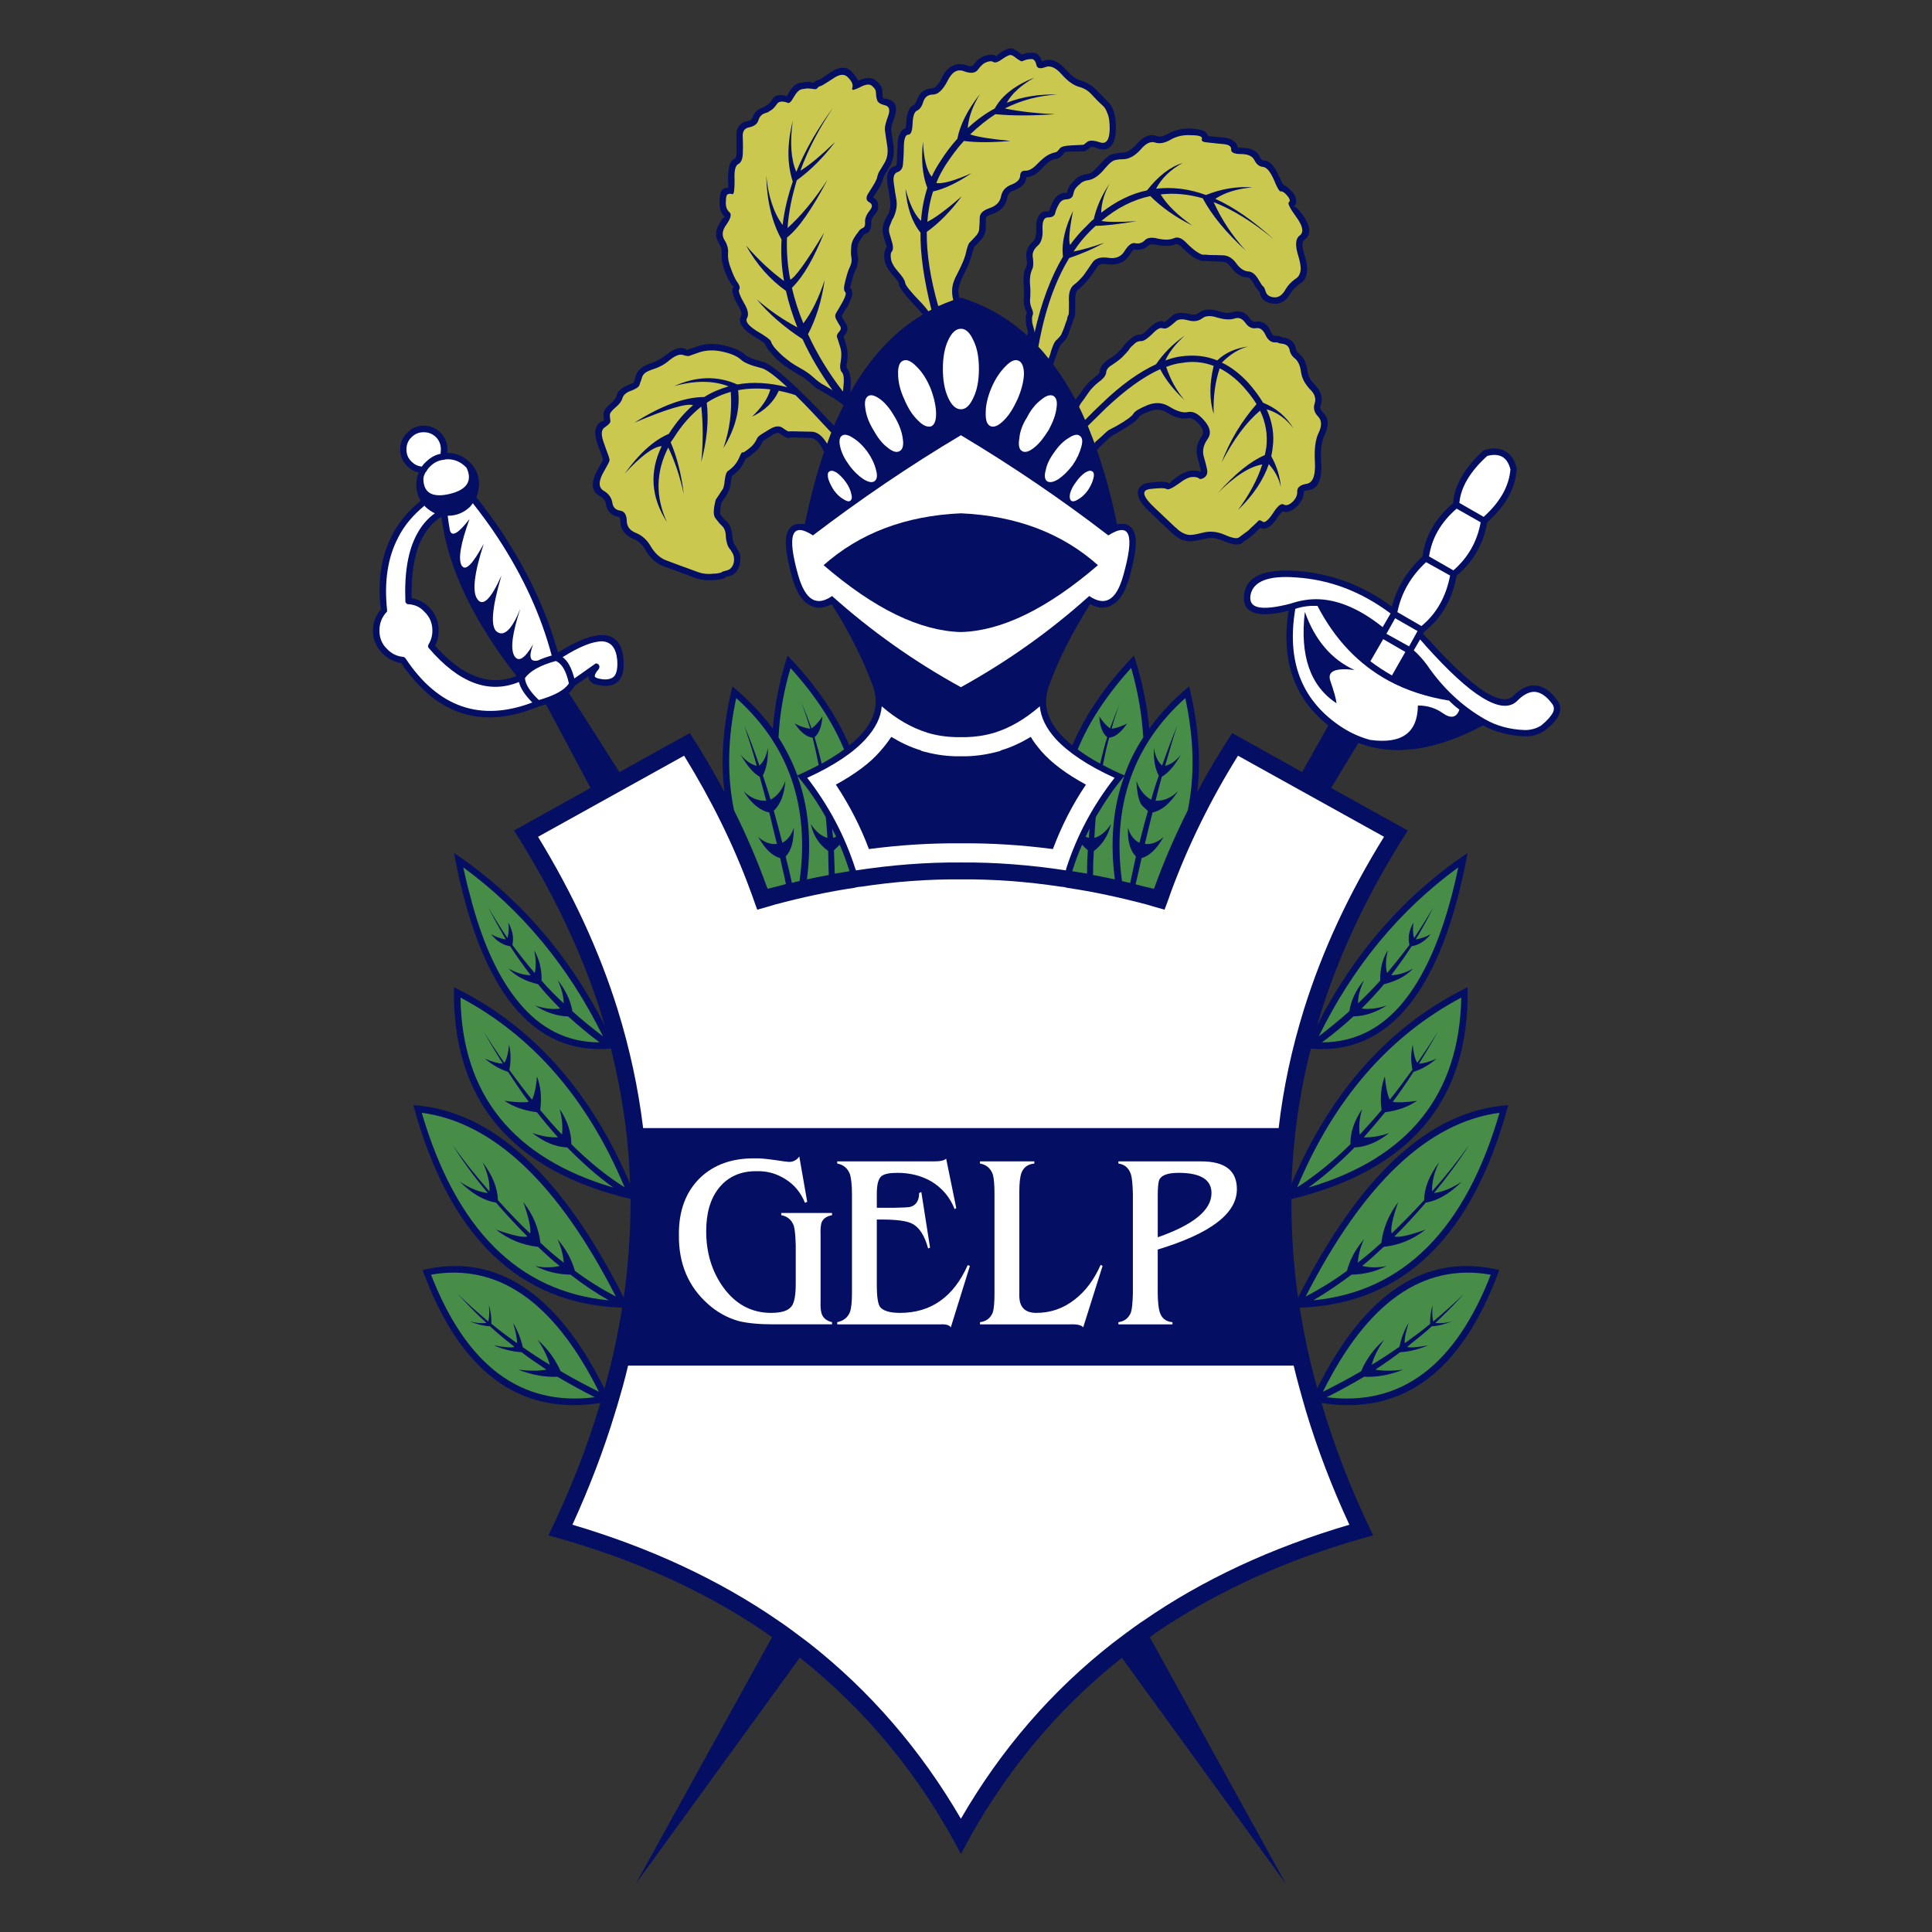 <?xml version="1.0" encoding="UTF-8" standalone="no"?>
<svg
   xmlns:dc="http://purl.org/dc/elements/1.1/"
   xmlns:cc="http://creativecommons.org/ns#"
   xmlns:rdf="http://www.w3.org/1999/02/22-rdf-syntax-ns#"
   xmlns:svg="http://www.w3.org/2000/svg"
   xmlns="http://www.w3.org/2000/svg"
   xmlns:sodipodi="http://sodipodi.sourceforge.net/DTD/sodipodi-0.dtd"
   xmlns:inkscape="http://www.inkscape.org/namespaces/inkscape"
   version="1.1"
   id="Layer_1"
   x="0px"
   y="0px"
   viewBox="0 0 1000 1000"
   xml:space="preserve"
   sodipodi:docname="Gimnasiadelaplata.svg"
   width="1000"
   height="1000"
   inkscape:version="1.0.1 (3bc2e813f5, 2020-09-07)"><rect x="0" y="0" width="1000" height="1000" fill="#333333" stroke="none"/><defs
   id="defs121" /><sodipodi:namedview
   pagecolor="#ffffff"
   bordercolor="#666666"
   borderopacity="1"
   objecttolerance="10"
   gridtolerance="10"
   guidetolerance="10"
   inkscape:pageopacity="0"
   inkscape:pageshadow="2"
   inkscape:window-width="1920"
   inkscape:window-height="1017"
   id="namedview119"
   showgrid="false"
   inkscape:zoom="0.6283481"
   inkscape:cx="214.57027"
   inkscape:cy="444.88157"
   inkscape:window-x="-8"
   inkscape:window-y="-8"
   inkscape:window-maximized="1"
   inkscape:current-layer="Layer_1"
   inkscape:document-rotation="0" />

























































<g
   id="g1122"><path
     style="fill:#040f63;fill-opacity:1;stroke-width:4.524"
     d="m 222.111,314.289 c -2.547,-2.542 -5.655,-4.094 -9.043,-4.659 -0.285,-13.847 1.692,-24.587 6.075,-32.214 2.402,-4.243 5.51,-7.636 9.324,-9.889 0.425,3.248 0.991,6.641 1.696,9.889 4.944,22.886 17.38,47.192 37.163,72.489 -13.988,5.51 -27.98,0.285 -42.107,-15.688 1.271,-2.262 1.837,-4.944 1.837,-7.772 0,-4.804 -1.556,-8.763 -4.944,-12.155 M 663.957,175.395 M 394.638,55.714 v 0 c -2.687,0.85 -4.384,2.687 -5.374,5.655 -0.28,0.565 -0.986,0.991 -1.977,1.271 -4.379,0.565 -6.501,3.529 -6.075,8.763 v 8.337 c -0.145,1.131 -0.285,1.837 -0.565,2.262 -2.827,0.841 -3.958,4.519 -3.818,11.441 0.145,1.416 0.145,2.687 0,3.678 -0.28,0.14 -0.561,0.14 -0.986,0.14 -2.262,0.14 -3.388,2.402 -3.388,7.202 -0.145,3.673 0.846,6.36 2.823,7.917 -0.425,-0.14 -0.991,0.425 -1.977,1.696 h 0.14 c -3.248,4.379 -3.673,8.337 -1.271,11.866 0.986,1.556 1.411,3.393 1.411,4.949 -0.28,2.827 0.285,5.931 1.416,9.183 1.271,3.112 2.398,5.51 3.529,7.062 0.565,0.706 0.991,1.131 1.276,1.131 -1.556,1.416 -0.71,4.809 2.257,9.893 1.271,2.122 1.837,3.818 1.696,4.8 -1.271,1.981 -0.991,4.099 0.85,6.505 0.986,1.416 2.683,2.823 5.51,4.519 3.248,2.122 5.229,3.253 5.79,3.958 0.425,1.131 1.276,2.547 2.687,4.239 v -0.14 c 2.262,2.968 4.524,5.089 6.781,6.786 2.402,1.692 4.804,3.248 7.487,4.804 2.407,1.271 4.384,2.687 5.935,4.099 2.122,1.832 3.673,3.248 4.664,3.814 v -0.14 c 0.85,0.425 2.968,1.696 6.501,3.818 2.968,1.696 5.225,3.248 6.641,4.659 -1.696,3.393 -3.393,6.921 -4.944,10.459 -19.782,-21.049 -32.074,-32.074 -36.878,-33.064 -4.384,-1.131 -7.351,-2.262 -9.048,-3.533 l -0.14,-0.14 c -2.117,-2.122 -5.65,-3.529 -10.739,-4.804 -5.225,-1.131 -9.749,-0.991 -13.703,0.425 -3.533,1.131 -5.514,1.832 -5.795,1.972 -0.14,0 -0.14,-0.14 -0.14,-0.285 0,-0.14 -0.145,-0.285 -0.71,-0.421 -2.542,-0.995 -5.79,0 -9.749,3.248 -2.402,1.837 -4.659,3.112 -6.921,3.958 -3.108,0.991 -5.089,1.981 -6.075,2.963 -1.271,0.991 -2.262,2.402 -2.827,4.243 -0.28,0.991 -0.565,2.122 -0.991,3.253 v -0.14 c -0.28,0.421 -1.126,0.561 -2.402,1.126 -3.954,1.416 -6.075,3.533 -6.496,6.08 -0.425,0.991 -1.276,2.122 -2.542,3.248 -3.108,2.402 -4.384,4.664 -4.099,6.36 0,0.991 0.14,2.122 0.14,3.248 -0.14,-0.285 -0.425,-0.285 -0.991,0 -3.529,1.696 -4.379,5.514 -2.398,11.445 1.411,3.678 2.257,6.075 2.683,7.347 h -0.14 c 0.28,0.565 0.421,0.991 0.421,1.131 -0.14,0.425 -0.846,1.556 -1.977,3.678 -4.524,7.632 -4.524,12.572 0.425,15.118 1.696,0.991 2.683,2.262 2.963,3.678 0.565,4.094 2.827,6.356 6.786,7.066 0.565,0.14 0.706,0.85 0.706,1.832 0,4.524 2.402,7.776 6.921,9.609 2.407,0.995 4.384,2.687 6.08,5.514 2.257,4.099 5.37,6.921 9.043,8.478 h 0.14 c 2.968,1.131 8.052,2.968 15.684,5.79 h -0.145 c 2.827,1.131 5.374,1.552 7.776,1.552 1.977,0 3.814,0 5.37,-0.28 2.398,-0.425 3.814,-0.85 3.814,-1.416 0,-0.136 0.14,-0.136 0.28,-0.28 0.145,0.14 0.425,0.14 1.131,0 2.827,-0.701 4.804,-2.538 5.65,-5.79 v 0.14 c 0.71,-2.968 0.71,-5.37 -0.421,-7.206 -0.71,-1.416 -1.556,-2.827 -2.402,-3.958 -0.425,-0.85 -0.706,-2.117 -0.85,-3.814 -0.28,-3.533 -1.271,-6.216 -2.963,-7.772 -1.131,-0.991 -2.262,-2.262 -3.253,-3.678 -0.285,-0.991 -0.14,-2.968 0.565,-6.075 1.271,-1.837 2.262,-3.253 2.827,-4.243 0.28,-0.565 0.561,-0.991 0.846,-1.556 0.14,-0.14 0.14,-0.285 0.14,-0.425 0.565,-1.556 0.991,-3.529 1.271,-5.931 0.285,-0.85 0.285,-1.416 0.285,-1.696 0.991,-0.565 1.977,-1.556 3.248,-2.687 1.131,-1.126 2.402,-2.823 3.533,-5.51 0.14,-0.285 0.28,-0.565 0.425,-0.85 0.706,-0.285 1.271,-0.706 2.117,-1.131 0.991,-0.85 1.981,-1.696 3.253,-2.683 1.271,-1.131 2.402,-2.827 3.393,-4.949 v -0.285 h 0.28 c 0.425,-0.285 1.837,-1.267 4.524,-2.963 1.552,-0.991 2.823,-1.416 3.533,-1.131 3.248,2.262 5.085,3.108 6.216,2.262 0.421,0 4.094,0.136 10.739,0.28 2.117,0.425 4.094,2.547 5.935,6.08 0.136,0.425 0.28,0.85 0.561,1.131 -3.954,11.3 -7.206,23.877 -10.029,37.588 -0.85,-0.29 -1.696,-0.43 -2.262,-0.29 -3.248,-0.285 -5.51,1.271 -6.786,4.524 -1.552,3.814 -0.701,11.305 2.407,22.886 2.117,7.491 4.944,12.16 8.618,14.277 3.393,2.262 7.347,2.262 12.011,-0.14 9.609,15.259 16.53,29.391 21.334,42.528 0.145,0.565 0.425,1.271 0.565,1.837 2.827,10.034 -1.411,19.642 -12.857,28.685 -6.641,-15.688 -17.24,-31.228 -31.933,-46.486 -4.099,12.572 -6.641,25.292 -7.632,37.864 -5.795,-7.767 -12.716,-15.118 -20.913,-21.9 -4.804,19.642 -6.216,37.869 -4.094,54.683 -5.514,-10.314 -11.45,-20.493 -17.946,-30.522 l -36.457,20.208 c -8.618,-13.703 -17.376,-27.269 -26.138,-40.976 1.271,-1.131 2.262,-2.402 2.968,-3.678 l 7.206,-4.944 v 0.841 c 0.421,1.981 2.262,3.393 5.79,3.818 4.524,0.85 7.772,0 9.894,-2.402 2.122,-2.398 2.823,-5.931 2.402,-11.015 -0.706,-8.337 -4.379,-12.436 -10.88,-12.576 -5.37,-0.14 -13.142,2.827 -23.035,9.043 -5.51,-19.923 -14.413,-39.425 -26.704,-58.637 l -2.122,-3.393 c -4.094,-6.075 -8.618,-12.296 -13.422,-18.371 0.85,-1.981 1.271,-4.243 1.416,-6.641 0,-4.524 -1.556,-8.197 -4.664,-11.305 -3.248,-3.253 -7.066,-4.949 -11.585,-4.949 h -0.285 c 0.14,-0.561 0.14,-1.267 0.14,-1.832 0,-3.393 -1.271,-6.36 -3.533,-8.618 -2.398,-2.402 -5.365,-3.678 -8.758,-3.678 -3.393,0 -6.216,1.271 -8.478,3.678 -2.542,2.257 -3.673,5.225 -3.673,8.618 0,3.388 1.131,6.216 3.673,8.618 1.556,1.696 3.533,2.827 5.935,3.253 -0.85,1.977 -1.271,3.954 -1.271,6.216 0,3.248 0.706,5.931 2.262,8.478 -5.935,4.804 -10.739,10.314 -14.132,16.53 l -1.696,3.393 c -4.804,10.31 -6.501,22.32 -4.804,36.312 -2.683,3.248 -4.099,6.781 -4.099,11.02 0,4.524 1.696,8.478 5.089,11.87 2.823,2.687 5.935,4.379 9.608,4.944 18.367,27.134 42.107,34.616 71.354,22.329 1.271,-0.285 2.402,-0.565 3.533,-0.991 7.772,14.413 15.403,28.821 23.031,43.238 l -39.56,22.044 c 19.357,30.382 34.191,61.18 44.365,92.412 0.71,2.823 1.696,5.51 2.547,8.333 -19.217,-37.299 -45.079,-66.975 -77.999,-89.155 13.282,70.928 40.271,104.843 81.247,101.305 5.795,23.035 9.183,46.346 9.893,69.942 -20.348,-47.898 -50.589,-81.953 -91.141,-101.731 -1.131,58.076 29.246,94.669 91.421,109.647 0,16.81 -1.131,33.77 -3.533,51.006 -32.074,-63.586 -68.39,-96.931 -108.942,-99.618 18.511,68.105 54.539,103.011 108.096,104.843 -2.122,13.427 -5.089,27.274 -8.903,40.981 0,0.285 -0.14,0.565 -0.28,0.85 -24.872,-49.875 -56.24,-70.367 -94.108,-61.324 19.217,52.562 49.879,75.452 91.987,68.811 -6.641,22.605 -15.684,45.5 -26.849,68.526 38.579,10.459 72.91,25.157 103.147,44.229 4.243,2.683 8.482,5.51 12.581,8.478 l -70.512,127.589 84.78,-116.854 0.14,-0.136 c 34.34,27.265 62.17,61.039 83.369,101.59 21.194,-40.551 49.029,-74.326 83.364,-101.59 v 0.136 l 84.776,116.854 -70.367,-127.589 c 3.958,-2.968 8.202,-5.795 12.576,-8.478 30.097,-19.077 64.432,-33.775 103.006,-44.229 -11.165,-23.031 -20.067,-45.921 -26.708,-68.526 42.112,6.641 72.774,-16.249 91.991,-68.811 -37.869,-9.043 -69.381,11.445 -94.253,61.324 0,-0.285 0,-0.565 -0.136,-0.85 -3.814,-13.703 -6.781,-27.554 -8.903,-40.981 53.557,-1.832 89.584,-36.738 107.951,-104.843 -40.556,2.687 -76.728,36.032 -108.801,99.618 -2.402,-17.095 -3.533,-34.2 -3.393,-51.006 61.885,-14.983 92.412,-51.571 91.145,-109.647 -40.42,19.778 -70.793,53.833 -91.145,101.731 0.85,-23.596 4.094,-46.907 10.038,-69.942 40.827,3.533 67.961,-30.382 81.107,-101.305 -32.924,22.18 -58.782,51.856 -77.863,89.155 0.85,-2.823 1.696,-5.51 2.547,-8.333 10.038,-31.228 24.867,-62.03 44.374,-92.412 l -39.701,-22.044 14.128,-23.311 c 18.222,7.062 39.701,4.094 64.572,-9.043 6.211,3.393 13.422,5.365 21.479,5.65 4.089,0.14 7.627,-0.991 10.595,-3.112 3.669,-2.963 6.075,-5.51 7.062,-7.912 1.271,-2.963 0.995,-5.65 -0.991,-7.912 -3.393,-4.659 -7.062,-7.066 -10.88,-7.347 -3.954,-0.425 -7.912,1.416 -11.87,5.51 -2.963,2.687 -7.772,1.837 -14.273,-2.117 -7.482,-4.809 -16.806,-13.427 -28.256,-25.998 -1.416,-1.416 -2.687,-2.827 -3.958,-4.243 l 0.565,-0.991 c 8.907,-6.921 14.558,-16.675 16.819,-29.111 8.618,-7.066 13.847,-16.39 15.824,-27.554 9.473,-8.478 14.558,-17.516 15.263,-27.41 v -0.565 c -1.131,-4.384 -3.112,-7.351 -5.94,-8.763 -2.687,-1.696 -6.36,-1.981 -10.599,-0.706 -0.29,0.14 -0.421,0.285 -0.701,0.285 -9.889,9.043 -15.123,18.222 -15.688,27.269 -9.183,7.772 -14.553,17.095 -15.829,27.55 -8.048,7.491 -13.418,16.249 -15.824,26.003 -15.118,-11.165 -31.648,-17.24 -49.454,-18.511 -16.67,-1.131 -25.713,2.823 -26.993,11.866 -0.841,5.374 1.131,8.758 5.94,10.034 3.678,0.991 9.333,0.706 16.955,-1.271 -3.954,25.718 2.972,45.5 20.628,59.347 l -13.562,24.162 -36.172,-20.208 c -6.645,10.029 -12.716,20.208 -18.086,30.522 1.981,-16.815 0.565,-35.041 -4.243,-54.683 -8.188,6.781 -15.118,14.132 -20.628,21.9 -1.131,-12.572 -3.809,-25.292 -7.917,-37.864 -14.689,15.259 -25.288,30.802 -31.933,46.486 -11.3,-9.043 -15.539,-18.652 -12.712,-28.685 0.136,-0.565 0.28,-1.271 0.565,-1.837 4.659,-13.137 11.726,-27.269 21.334,-42.528 4.524,2.402 8.618,2.402 12.011,0 3.529,-1.981 6.356,-6.786 8.478,-14.137 3.108,-11.581 4.099,-19.072 2.402,-22.886 -1.131,-3.253 -3.533,-4.809 -6.645,-4.524 -0.706,-0.14 -1.411,0 -2.262,0.29 -2.827,-14.132 -6.36,-26.989 -10.454,-38.574 0.285,-0.285 0.706,-0.565 0.85,-0.565 0,-0.14 0,-0.285 0.14,-0.285 0.271,-0.425 0.425,-0.706 0.706,-0.85 0.565,-0.565 1.692,-1.696 3.388,-3.253 1.267,-1.271 2.117,-1.981 2.542,-2.257 l 4.524,-2.547 c 5.65,-3.393 8.907,-5.655 9.608,-7.347 0.706,-0.85 2.538,-1.832 5.65,-2.963 3.112,-1.276 5.94,-0.995 8.622,0.565 4.519,2.827 8.333,3.809 11.726,2.963 1.556,0 3.393,1.126 5.514,3.529 1.696,2.122 2.122,3.958 1.267,5.514 -2.827,3.814 -3.529,7.627 -2.398,11.441 0.706,2.687 1.267,5.089 1.696,6.921 h -0.14 c 0.14,0.14 0.14,0.285 0.14,0.565 -0.991,-0.706 -2.547,-0.846 -4.384,-0.706 h -0.14 c -2.122,-0.136 -5.229,1.271 -9.039,4.099 -1.696,1.271 -2.547,2.122 -2.411,2.687 -1.122,-1.131 -4.655,-1.416 -10.595,-0.565 -2.122,0.14 -3.669,0.85 -4.524,1.832 -1.407,1.271 -1.968,2.827 -1.262,5.089 0.28,1.981 2.402,4.949 6.211,8.478 6.36,6.075 10.319,9.889 12.015,11.305 2.113,1.837 4.09,2.963 6.351,3.393 1.837,0.561 5.089,0.136 9.608,-0.995 2.968,-0.841 6.075,-0.561 9.324,0.85 5.514,2.402 9.188,2.687 10.735,0.85 h -0.136 c 0.991,-0.701 1.981,-1.416 3.112,-2.122 1.267,-0.986 2.542,-1.977 3.673,-3.248 l 0.136,-0.14 c 0.85,-0.706 1.561,-1.416 2.122,-1.981 1.416,0.991 3.253,0.425 5.51,-1.131 0.995,-0.85 2.262,-2.398 3.669,-4.659 0.855,-1.131 1.561,-2.122 2.411,-2.687 2.113,0.85 4.655,0 7.478,-2.687 2.407,-2.398 3.538,-4.944 3.397,-7.632 0.565,-0.425 1.126,-0.425 1.977,-0.565 5.22,-0.425 7.632,-5.225 7.066,-14.413 -0.43,-6.216 0.136,-10.88 1.692,-14.128 2.547,-5.229 2.122,-9.183 -1.126,-12.155 -0.995,-0.991 -1.271,-1.972 -0.846,-3.393 1.411,-3.814 0.136,-7.347 -3.393,-11.02 -1.981,-1.837 -3.112,-4.099 -3.393,-6.505 -0.565,-4.239 -1.977,-7.206 -4.384,-9.043 h 0.136 c -0.986,-0.706 -1.692,-1.696 -1.832,-2.823 -0.565,-3.253 -2.827,-5.089 -6.496,-5.655 h -0.276 c -0.43,-0.285 -1.131,-0.565 -2.126,-0.706 -0.425,-0.14 -1.267,-0.14 -2.262,-0.14 -0.565,-0.14 -1.131,-0.85 -1.696,-1.977 -1.832,-4.384 -4.804,-6.08 -8.337,-5.229 -0.85,0 -1.692,-0.565 -2.398,-1.416 -2.398,-3.814 -5.655,-4.8 -9.468,-3.533 -1.837,0.565 -3.958,0.29 -6.645,-0.561 -4.659,-1.556 -8.333,-1.131 -10.875,1.126 -1.131,0.706 -2.687,0.85 -4.524,0.29 -4.519,-1.131 -7.627,-0.565 -9.464,1.407 -0.991,0.991 -1.986,1.837 -2.968,2.402 -0.145,0.285 -0.285,0.285 -0.425,0.425 -1.837,-1.416 -4.809,-0.14 -8.618,3.678 -1.561,1.556 -2.692,2.542 -3.533,2.683 -2.117,0 -3.958,0.85 -5.935,2.687 -1.696,1.416 -2.827,2.827 -3.393,3.818 -0.565,0.565 -1.271,1.552 -2.687,2.823 -1.556,1.416 -3.253,2.687 -4.94,3.678 -2.827,1.837 -4.243,3.954 -4.524,6.496 -0.425,0.85 -1.131,1.556 -2.262,2.402 -2.547,1.981 -4.664,4.094 -6.36,6.641 -1.411,2.122 -2.687,3.678 -3.393,4.664 -0.136,0.14 -0.416,0.425 -0.416,0.565 -3.682,-6.786 -7.491,-12.861 -11.594,-18.371 0.14,-0.285 0.14,-0.425 0.285,-0.565 0.136,-0.285 0.565,-1.556 1.271,-3.678 v 0.14 c 0.425,-1.556 0.991,-2.968 1.556,-4.379 0.285,-0.71 0.565,-1.416 1.131,-1.837 0.991,-0.991 1.972,-2.122 2.827,-3.393 0.565,-1.131 1.131,-2.547 1.696,-4.519 0.701,-1.556 1.262,-3.112 1.547,-4.243 0.149,-0.565 0.285,-0.85 0.285,-1.131 0.846,-0.425 0.995,-3.529 0.846,-8.903 -0.136,-2.823 0.285,-4.804 1.271,-5.935 2.122,-1.556 3.958,-3.533 5.655,-5.65 1.696,-2.122 3.112,-4.243 4.659,-6.645 0.995,-0.991 2.538,-1.416 4.8,-0.991 5.514,0.706 9.613,-0.991 12.16,-5.365 0.85,-1.416 1.552,-2.122 1.981,-2.262 2.963,0.565 5.655,-0.285 7.767,-2.398 0.706,-0.43 1.981,-0.43 3.958,0 3.958,0.846 7.351,0.701 9.753,-0.43 0.846,0 1.832,0.43 2.959,1.416 2.407,2.547 4.524,4.243 6.22,5.374 2.402,1.416 4.234,2.122 5.229,1.981 0.561,-0.14 1.696,0 3.112,0.14 1.687,0 3.809,0 6.636,0.285 h 0.14 c 1.556,0 2.968,0.846 4.099,2.542 2.687,3.678 5.514,5.514 8.754,5.514 0.995,0.14 1.846,0.986 2.402,2.117 h 0.145 c 1.837,3.393 3.248,5.374 4.094,5.374 h 0.14 c -0.425,0.14 -0.565,0.425 -0.425,0.85 0.85,3.108 3.112,4.804 6.921,5.225 h 0.145 c 3.524,0.425 6.492,-1.131 8.754,-5.085 1.131,-1.981 2.968,-3.818 4.949,-5.229 h 0.14 c 3.818,-2.398 4.659,-7.347 2.257,-14.833 -1.267,-3.954 -1.411,-6.356 -0.421,-7.632 4.099,-2.547 3.814,-7.211 -1.131,-13.992 v 0.14 c -1.837,-2.687 -3.253,-3.818 -4.243,-3.388 1.416,-0.995 1.837,-2.547 1.271,-4.524 -0.14,-0.995 -0.841,-2.126 -1.837,-3.388 h -0.136 c -1.696,-1.981 -3.257,-3.253 -4.524,-3.533 -0.565,-0.991 -1.271,-2.402 -1.972,-4.099 v 0.14 c -2.402,-5.935 -5.229,-8.763 -8.202,-8.618 -0.85,-0.285 -1.416,-0.706 -1.837,-1.696 -1.416,-3.388 -4.655,-4.944 -9.884,-4.944 -0.706,0 -1.271,0 -1.696,-0.14 -0.14,-1.696 -1.131,-2.827 -2.827,-3.814 -1.131,-0.85 -2.968,-1.271 -5.229,-1.416 -3.112,-0.285 -5.514,-0.565 -7.211,-0.565 -0.131,-0.565 -0.416,-1.131 -0.841,-1.556 -0.421,-0.706 -1.131,-1.271 -2.398,-1.556 -1.131,-0.425 -2.827,-0.706 -5.365,-0.85 -4.669,-0.285 -8.763,0.706 -12.44,2.827 -2.117,1.131 -3.814,1.556 -5.225,1.131 h -0.14 c -3.533,-1.556 -7.206,0 -11.165,4.659 -2.117,2.262 -4.239,3.678 -6.356,3.818 -3.958,0.14 -6.645,0.85 -7.917,1.981 -1.267,0.846 -2.963,2.683 -5.505,5.51 -1.696,1.837 -3.112,3.108 -4.524,3.393 -2.968,0.425 -5.089,1.267 -6.501,2.683 -1.131,0.991 -1.981,1.837 -2.538,2.687 -0.715,0.425 -1.131,1.416 -1.561,2.402 -0.136,0.565 -0.425,1.411 -0.701,2.398 0,-0.136 0,-0.276 -0.14,-0.276 h -0.14 c -2.972,-0.14 -5.089,1.407 -6.786,4.379 -0.991,1.977 -1.696,3.818 -2.257,5.37 0,-0.14 -0.145,-0.14 -0.43,-0.14 -2.547,-0.276 -4.234,0.85 -5.225,3.253 -0.706,1.416 -0.986,3.393 -0.846,6.216 0.136,2.687 -0.43,4.813 -1.561,6.08 -2.963,2.398 -4.094,5.65 -3.393,9.328 0.29,1.696 0.145,2.963 -0.276,4.094 -1.131,1.837 -1.556,4.809 -1.271,8.478 0.14,2.687 0.14,4.949 0.14,6.786 -0.29,2.542 0,4.944 0.991,7.066 0.14,0.565 0.421,0.986 0.565,1.126 -0.565,1.131 -0.706,2.547 -0.565,4.099 0,1.416 0.285,2.968 0.85,4.524 0.14,0.565 0.14,1.131 0.285,1.556 v 0.136 c -0.14,0.14 -0.14,0.85 -0.425,1.556 -10.038,-9.183 -21.479,-15.684 -34.335,-19.642 -0.28,0.14 -0.425,0.14 -0.706,0.285 -0.14,-0.285 -0.285,-0.85 -0.285,-1.131 v -0.14 c -0.421,-1.837 -0.28,-3.393 0,-4.664 0.425,-1.556 0.991,-3.248 1.841,-4.944 0.986,-1.981 2.117,-4.243 3.112,-6.505 0.982,-2.542 1.696,-4.804 2.253,-6.921 0.285,-1.131 0.565,-1.977 0.85,-2.402 0.701,-0.565 1.692,-1.696 2.823,-2.963 1.837,-1.837 2.827,-3.814 2.968,-6.075 0,-1.696 0.14,-3.678 0.14,-5.94 0.425,-0.706 1.271,-1.271 2.827,-1.696 4.659,-1.556 7.487,-4.379 8.193,-8.618 0.276,-1.841 1.407,-3.103 3.248,-3.669 4.384,-1.696 6.505,-3.958 6.645,-6.926 2.542,0 5.225,-1.552 8.197,-4.659 1.832,-2.122 3.393,-3.393 4.524,-3.958 0.986,-0.565 1.832,-0.706 2.398,-0.841 h 0.14 c 1.696,-0.14 3.253,-1.416 4.524,-3.533 0.565,-0.14 1.832,-0.285 4.09,-0.285 3.538,0 5.37,-0.14 5.514,-0.14 0.565,0.425 1.696,-0.425 4.099,-2.262 0.565,-0.14 1.837,0.14 3.533,0.85 3.248,0.991 5.786,0.425 7.347,-2.122 1.267,-1.416 1.832,-4.094 1.977,-7.772 0.14,-6.921 -1.271,-11.73 -4.239,-14.413 -2.262,-2.402 -4.388,-4.384 -6.075,-6.22 -2.122,-2.257 -4.949,-3.814 -8.197,-4.804 -2.393,-0.706 -4.655,-2.547 -7.202,-5.37 -4.243,-4.809 -8.482,-6.36 -12.3,-4.524 -0.136,0 -0.136,0 -0.285,0.14 -0.986,-3.393 -2.823,-4.804 -5.374,-4.519 -1.828,0 -2.959,0.136 -3.524,0.421 -0.425,0.145 -0.85,0.285 -1.416,0.57 -0.285,-0.29 -0.425,-0.425 -0.85,-0.57 -0.85,-0.85 -1.837,-1.552 -3.112,-2.117 h 0.14 c -1.552,-1.271 -4.379,-0.565 -8.048,2.262 -0.995,0.561 -1.271,1.126 -0.995,1.552 -1.407,-1.416 -3.678,-1.416 -6.496,-0.425 h -0.14 c -2.122,0.706 -4.099,2.402 -5.94,4.949 -0.706,0.425 -1.687,0.425 -3.388,-0.14 -2.827,-0.991 -5.229,-0.85 -7.632,0.565 -1.977,0.991 -3.673,2.963 -5.085,5.931 v 0.14 c -1.556,3.112 -3.112,4.804 -4.524,5.229 -4.239,0.136 -7.066,2.117 -8.197,5.931 -0.565,1.271 -0.986,2.122 -1.552,2.683 -2.542,0.85 -3.958,4.099 -4.099,9.749 -0.14,0.991 -0.285,1.696 -0.285,2.402 -1.552,0.285 -2.542,1.556 -3.388,3.533 -0.565,1.271 -0.706,2.963 -0.85,5.51 -0.14,3.958 -0.28,6.921 -0.421,9.324 0,0.565 -0.285,0.85 -0.565,1.131 -3.673,0.85 -4.949,3.818 -4.239,9.043 0.565,3.112 0.986,6.216 1.411,9.183 0.285,2.122 0,4.519 -0.991,6.781 -0.565,0.706 -1.271,1.981 -1.977,3.678 -0.986,2.402 -1.271,4.659 -0.565,6.921 0.28,1.561 0.846,3.393 1.556,5.37 0.14,0.425 0.14,0.85 0.28,0.991 -1.271,1.416 -1.696,3.818 -1.131,6.921 0.285,2.262 1.837,4.949 4.664,8.057 1.411,1.692 2.262,2.823 2.687,3.529 -0.425,1.837 2.823,6.08 9.464,13.001 0.991,0.991 1.977,2.257 2.968,3.393 -14.838,8.758 -27.269,22.18 -37.443,40.126 0,-1.271 0,-2.827 0.14,-4.524 0,-3.814 -0.706,-6.356 -2.117,-7.912 -0.14,-0.565 -0.14,-1.552 0.14,-2.823 0.565,-3.253 0.425,-6.22 -0.425,-8.903 h 0.145 c -0.71,-2.122 -1.131,-3.533 -1.556,-4.524 2.402,-2.398 2.683,-4.804 1.131,-6.921 -0.565,-0.991 -1.271,-2.122 -2.122,-3.533 0,0 0.14,-0.425 0.565,-1.126 0.285,-0.565 1.271,-2.262 2.968,-4.809 v -0.14 c 2.402,-4.519 2.687,-7.347 0.846,-8.763 0.145,-0.425 0.425,-1.416 0.85,-3.112 0.706,-2.823 1.411,-4.944 2.122,-6.356 1.126,-2.262 1.411,-4.379 1.126,-6.641 -0.28,-1.416 -0.421,-2.827 -0.28,-4.243 v -0.14 c 0.14,-1.131 0.28,-2.257 0.85,-3.099 0.561,-1.131 1.267,-2.126 1.977,-3.117 v -0.14 c 0.421,-0.565 0.706,-0.85 0.986,-0.991 2.402,-0.425 3.533,-2.538 3.393,-6.496 0,-0.991 0.565,-2.122 1.556,-3.253 1.552,-1.837 2.257,-3.388 1.977,-4.8 0.14,-1.837 -0.71,-3.257 -2.542,-4.388 0.14,-0.421 0.28,-0.565 0.565,-0.986 1.832,-2.823 2.823,-4.519 3.388,-5.51 0.565,-1.131 0.986,-2.122 0.986,-2.687 0.425,-1.131 0.565,-1.837 0.991,-2.257 0,-0.145 0,-0.425 0.285,-0.706 0.14,-0.285 1.131,-1.696 2.542,-4.243 1.696,-3.112 2.262,-6.781 1.696,-11.024 -0.565,-3.388 -0.991,-5.931 -1.131,-7.627 -0.145,-1.131 0.425,-3.112 1.411,-5.65 2.262,-6.075 0.991,-9.468 -3.954,-10.314 -0.85,-0.14 -1.416,-0.285 -1.696,-0.285 -0.145,-0.991 -0.28,-1.837 -0.28,-2.687 v -0.14 c 0.136,-2.117 -0.85,-4.239 -3.112,-6.075 -2.117,-2.122 -5.225,-2.122 -9.468,-0.14 -0.561,-1.131 -1.411,-2.547 -2.542,-3.818 -2.823,-3.814 -7.066,-3.954 -12.431,-0.14 -2.968,1.981 -4.524,3.112 -4.944,3.393 -1.276,0 -2.402,0.565 -3.112,1.556 -0.846,-0.14 -1.411,-0.285 -1.977,-0.425 -0.991,-0.14 -2.402,0 -4.379,0.425 -2.542,0 -4.804,1.981 -6.926,5.79 -0.14,0.425 -0.425,0.706 -0.561,1.131 -4.103,-1.271 -6.786,-0.425 -8.057,2.402 -0.565,0.991 -1.271,1.556 -1.837,1.977 -0.846,0.425 -1.271,0.706 -1.411,0.991 h -0.145 z"
     id="path2" /><path
     style="fill:#ffffff;stroke-width:4.524"
     d="m 527.171,186.7 c -1.837,-0.85 -4.094,0.14 -6.786,2.968 -2.678,2.683 -5.22,6.356 -7.202,11.02 -1.981,4.664 -2.968,9.043 -2.968,12.725 -0.14,3.949 0.565,6.351 2.538,7.202 1.841,0.706 4.103,-0.285 6.926,-3.112 2.683,-2.683 4.944,-6.351 7.062,-11.02 1.981,-4.664 3.112,-8.903 3.253,-12.861 0.005,-3.678 -0.982,-6.216 -2.823,-6.921"
     id="path4" /><path
     style="fill:#ffffff;stroke-width:4.524"
     d="m 546.814,211.422 c 0.565,-3.529 0,-5.51 -1.556,-6.496 -1.696,-0.85 -3.818,-0.14 -6.356,1.977 -2.827,2.117 -5.37,5.225 -7.347,9.183 -2.407,3.673 -3.678,7.487 -3.958,10.88 -0.565,3.388 -0.14,5.65 1.416,6.501 1.556,0.986 3.818,0.285 6.505,-1.981 2.547,-1.981 4.94,-5.229 7.347,-9.043 2.113,-3.954 3.524,-7.627 3.949,-11.02"
     id="path6" /><path
     style="fill:#ffffff;stroke-width:4.524"
     d="m 545.823,233.892 c -2.402,3.248 -3.958,6.356 -4.524,9.328 -0.85,2.963 -0.565,4.804 0.565,5.79 1.416,0.991 3.393,0.565 5.935,-0.991 2.547,-1.696 4.954,-4.099 7.347,-7.206 2.266,-3.253 3.673,-6.36 4.524,-9.468 0.846,-2.968 0.565,-4.944 -0.85,-5.79 -1.131,-0.991 -3.108,-0.565 -5.646,1.126 -2.683,1.556 -5.089,3.963 -7.351,7.211"
     id="path8" /><path
     style="fill:#ffffff;stroke-width:4.524"
     d="m 553.884,255.366 c -0.43,1.981 -0.149,3.112 0.565,3.818 0.841,0.565 2.113,0.285 3.809,-0.85 1.696,-0.991 3.257,-2.402 4.809,-4.524 1.411,-2.122 2.402,-4.234 2.827,-6.075 0.561,-1.837 0.28,-3.248 -0.425,-3.673 -0.991,-0.706 -2.122,-0.43 -3.818,0.565 -1.556,1.126 -3.253,2.683 -4.659,4.804 -1.565,1.977 -2.542,3.958 -3.108,5.935"
     id="path10" /><path
     style="fill:#ffffff;stroke-width:4.524"
     d="m 503.86,176.241 c -1.841,-4.099 -3.958,-6.075 -6.501,-6.075 -2.542,0 -4.804,1.977 -6.641,6.075 -1.837,3.958 -2.687,8.903 -2.687,14.693 0,5.795 0.85,10.739 2.687,14.838 1.837,4.094 4.099,6.075 6.641,6.075 2.542,0 4.659,-1.981 6.501,-6.075 1.977,-4.099 2.823,-9.043 2.823,-14.838 0,-5.79 -0.846,-10.735 -2.823,-14.693"
     id="path12" /><path
     style="fill:#ffffff;stroke-width:4.524"
     d="m 467.969,206.483 c 1.977,4.664 4.239,8.337 7.066,11.02 2.683,2.827 5.085,3.818 7.062,3.112 1.696,-0.85 2.547,-3.253 2.402,-7.202 -0.14,-3.682 -1.126,-8.057 -2.968,-12.725 -1.977,-4.659 -4.379,-8.337 -7.202,-11.02 -2.687,-2.827 -5.089,-3.818 -6.926,-2.968 -1.837,0.706 -2.683,3.248 -2.542,6.921 0,3.958 0.991,8.193 3.108,12.861"
     id="path14" /><path
     style="fill:#ffffff;stroke-width:4.524"
     d="m 449.457,204.926 c -1.552,0.991 -2.117,2.968 -1.552,6.496 0.425,3.393 1.692,7.066 4.099,11.024 2.117,3.814 4.519,7.066 7.202,9.043 2.687,2.262 4.804,2.963 6.501,1.981 1.556,-0.85 2.122,-3.112 1.556,-6.501 -0.425,-3.393 -1.837,-7.211 -3.958,-10.88 -2.257,-3.958 -4.664,-7.071 -7.347,-9.183 -2.823,-2.122 -4.944,-2.832 -6.501,-1.981"
     id="path16" /><path
     style="fill:#ffffff;stroke-width:4.524"
     d="m 453.416,243.22 c -0.71,-2.968 -2.122,-6.08 -4.379,-9.328 -2.402,-3.253 -4.949,-5.655 -7.491,-7.211 -2.542,-1.692 -4.519,-2.117 -5.795,-1.126 -1.271,0.85 -1.552,2.823 -0.846,5.79 0.706,3.108 2.262,6.216 4.664,9.468 2.262,3.108 4.804,5.51 7.347,7.206 2.542,1.556 4.524,1.981 5.79,0.991 1.276,-0.991 1.556,-2.827 0.71,-5.79"
     id="path18" /><path
     style="fill:#ffffff;stroke-width:4.524"
     d="m 433.068,244.632 c -1.692,-0.995 -2.968,-1.271 -3.814,-0.565 -0.85,0.425 -0.991,1.832 -0.565,3.673 0.565,1.837 1.556,3.954 2.968,6.075 1.552,2.122 3.108,3.533 4.804,4.524 1.696,1.131 2.968,1.416 3.673,0.85 0.846,-0.706 0.986,-1.837 0.425,-3.818 -0.425,-1.981 -1.416,-3.958 -2.827,-5.931 -1.556,-2.126 -3.112,-3.682 -4.664,-4.809"
     id="path20" /><path
     style="fill:#ffffff;stroke-width:4.524"
     d="m 456.383,365.584 c -0.425,5.79 -3.248,11.305 -8.197,16.815 -6.216,6.921 -16.39,13.843 -30.377,20.208 11.16,14.413 19.497,30.092 25.007,47.337 0.145,0.14 0.145,0.285 0.285,0.561 18.511,-2.823 36.597,-4.234 54.258,-4.094 17.661,-0.14 35.747,1.271 54.398,4.094 v -0.561 c 5.51,-17.24 13.852,-32.924 25.152,-47.337 -13.988,-6.36 -24.157,-13.286 -30.517,-20.208 -4.949,-5.51 -7.627,-11.024 -8.193,-16.815 -7.627,6.641 -15.403,11.165 -23.596,13.703 -4.809,1.416 -9.609,2.122 -14.558,2.262 h -2.683 -2.687 c -4.944,-0.14 -9.889,-0.85 -14.553,-2.262 -8.202,-2.542 -16.114,-7.066 -23.741,-13.703"
     id="path22" /><path
     style="fill:#040f63;fill-opacity:1;stroke-width:4.524"
     d="m 497.36,391.437 h 0.14 2.827 c 5.79,-0.14 11.585,-1.131 17.236,-2.687 0.149,-0.14 0.43,-0.285 0.715,-0.43 5.22,-1.547 10.31,-3.949 15.259,-6.917 1.411,2.547 3.393,4.949 5.505,7.491 5.229,5.931 12.866,11.726 23.04,17.231 -7.071,10.459 -12.716,21.619 -17.1,33.349 -16.249,-2.122 -32.074,-3.112 -47.617,-2.968 h -0.14 c -15.544,-0.14 -31.368,0.85 -47.477,2.968 -4.384,-11.73 -10.174,-22.895 -17.1,-33.349 10.034,-5.51 17.806,-11.3 22.89,-17.231 2.262,-2.547 4.099,-4.949 5.795,-7.491 4.944,2.968 9.893,5.374 15.118,6.917 0.28,0.145 0.425,0.29 0.706,0.43 5.655,1.556 11.305,2.547 17.24,2.687 h 2.687 z"
     id="path24" /><path
     style="fill:#ffffff;stroke-width:4.524"
     d="m 430.666,308.494 c 20.063,17.946 42.248,33.775 66.694,47.197 24.302,-13.422 46.486,-29.251 66.409,-47.197 8.337,5.655 14.132,2.122 17.661,-10.735 5.94,-21.054 3.533,-27.835 -7.767,-20.633 -24.026,-18.511 -49.603,-35.892 -76.307,-51.856 -26.849,15.964 -52.281,33.345 -76.583,51.856 -11.024,-7.206 -13.567,-0.425 -7.632,20.633 3.678,12.857 9.473,16.39 17.525,10.735"
     id="path26" /><path
     style="fill:#040f63;fill-opacity:1;stroke-width:4.524"
     d="m 497.36,327.15 c -21.198,-0.565 -44.79,-12.006 -71.073,-34.616 18.652,-16.53 42.248,-25.573 71.073,-26.849 28.681,1.271 52.422,10.314 70.933,26.849 -26.283,22.605 -49.884,34.05 -70.933,34.616"
     id="path28" /><path
     style="fill:#ffffff;stroke-width:4.524"
     d="m 391.951,470.848 c -1.271,-3.248 -2.262,-6.501 -3.533,-9.749 -8.618,-23.596 -20.208,-47.052 -34.335,-69.947 l -75.597,41.967 c 17.946,29.391 31.653,58.922 41.121,89.164 6.356,20.484 10.739,40.832 13.282,61.605 h 328.942 c 2.402,-20.773 6.781,-41.121 13.142,-61.605 9.468,-30.241 23.166,-59.773 41.402,-89.164 l -75.597,-41.967 c -14.268,22.895 -25.713,46.351 -34.476,69.947 -1.131,3.253 -2.262,6.505 -3.533,9.749 -2.968,-0.85 -6.08,-1.692 -9.323,-2.687 -13.852,-3.669 -27.554,-6.641 -40.981,-8.613 -1.131,-0.285 -2.117,-0.565 -3.248,-0.565 -17.661,-2.687 -35.041,-3.958 -51.856,-3.818 h -0.14 c -16.819,-0.14 -34.055,1.131 -51.716,3.818 -1.131,0 -2.262,0.28 -3.393,0.565 -13.422,1.977 -26.989,4.944 -40.836,8.613 -3.248,0.995 -6.216,1.841 -9.324,2.687"
     id="path30" /><path
     style="fill:#ffffff;stroke-width:4.524"
     d="m 322.29,717.841 c -1.271,4.234 -2.402,8.618 -3.814,12.997 -5.795,19.217 -13.282,38.859 -22.185,58.357 40.126,11.87 75.737,28.4 106.68,49.739 0.28,0.276 0.846,0.561 1.276,0.841 4.94,3.393 9.604,7.071 14.408,10.599 31.508,24.731 57.791,55.109 78.705,90.996 20.764,-35.892 47.052,-66.264 78.7,-90.996 4.664,-3.529 9.468,-7.206 14.408,-10.599 0.425,-0.285 0.855,-0.565 1.276,-0.841 30.802,-21.339 66.414,-37.869 106.675,-49.739 -9.039,-19.502 -16.521,-39.14 -22.32,-58.357 -1.271,-4.379 -2.547,-8.763 -3.678,-12.997 -0.995,-3.673 -1.981,-7.347 -2.827,-11.024 H 325.108 c -0.841,3.678 -1.828,7.351 -2.818,11.024"
     id="path32" /><path
     style="fill:#ffffff;stroke-width:4.524"
     d="m 777.558,236.434 c -2.122,-1.131 -4.669,-1.267 -7.776,-0.425 -8.903,8.057 -13.703,16.254 -14.413,24.306 l 12.576,7.206 c 8.478,-7.632 13.142,-15.829 13.847,-24.587 -0.846,-3.253 -2.262,-5.37 -4.234,-6.501"
     id="path34" /><path
     style="fill:#ffffff;stroke-width:4.524"
     d="m 766.393,270.345 -12.436,-7.062 c -8.193,7.062 -12.861,15.259 -14.273,24.727 l 12.581,7.211 c 7.627,-6.645 12.287,-14.843 14.128,-24.876"
     id="path36" /><path
     style="fill:#ffffff;stroke-width:4.524"
     d="m 789.284,377.87 c 3.248,0 6.075,-0.846 8.478,-2.398 3.112,-2.547 5.085,-4.809 6.08,-6.781 0.701,-1.556 0.565,-3.112 -0.565,-4.524 -2.827,-3.818 -5.795,-5.79 -8.763,-6.075 -2.972,-0.14 -5.935,1.407 -9.043,4.519 -3.958,4.099 -10.178,3.533 -18.516,-1.696 -7.627,-4.659 -17.231,-13.562 -28.821,-26.423 -0.995,-1.271 -2.126,-2.398 -3.103,-3.529 l -3.257,5.65 c 2.538,2.262 4.8,4.804 6.781,7.487 3.958,5.795 8.478,11.165 13.431,15.829 5.08,4.804 10.595,8.903 16.525,12.291 6.075,3.538 13.001,5.374 20.773,5.65"
     id="path38" /><path
     style="fill:#ffffff;stroke-width:4.524"
     d="m 750.565,297.899 -12.431,-6.921 c -7.912,7.347 -12.861,15.964 -14.838,25.858 l 12.431,7.206 c 7.776,-6.36 12.721,-15.123 14.838,-26.143"
     id="path40" /><path
     style="fill:#ffffff;stroke-width:4.524"
     d="m 715.659,324.603 4.099,-7.066 c -15.118,-11.3 -31.368,-17.521 -48.888,-18.652 -14.268,-1.126 -22.185,1.977 -23.596,9.043 -0.565,3.253 0.565,5.374 3.529,6.22 3.678,0.991 9.613,0.285 17.661,-1.837 h -0.14 c 4.804,-1.556 9.749,-2.402 14.838,-2.122 10.323,0.565 21.198,5.37 32.499,14.413"
     id="path42" /><polygon
     style="fill:#ffffff"
     points="473.577,260.94 471.016,259.472 470.018,261.252 472.609,262.689 "
     id="polygon44"
     transform="matrix(4.524,0,0,4.524,-1408.748,-853.85)" /><path
     style="fill:#ffffff;stroke-width:4.524"
     d="m 709.308,342.268 c 3.533,2.683 7.206,5.085 11.16,7.347 l 6.926,-12.155 -11.445,-6.641 z"
     id="path46" /><path
     style="fill:#ffffff;stroke-width:4.524"
     d="m 755.369,367.28 c -1.972,-1.416 -3.669,-2.968 -5.361,-4.664 -11.45,-1.837 -21.904,-5.225 -31.087,-10.174 -15.688,-8.478 -27.98,-21.474 -37.018,-38.855 -3.958,-0.14 -7.781,0.285 -11.45,1.556 -4.519,26.699 2.968,46.627 22.47,60.193 5.085,3.533 10.454,6.075 16.245,7.632 16.394,2.262 24.587,-3.678 24.727,-17.806 5.089,0 9.333,1.416 12.866,3.958 4.23,2.959 7.197,2.393 8.609,-1.841"
     id="path48" /><path
     style="fill:#040f63;stroke-width:4.524;fill-opacity:1"
     d="m 675.398,316.695 c 5.22,14.693 13.843,24.722 25.713,30.092 -10.169,-1.271 -14.413,0.706 -12.431,5.931 1.696,4.949 2.827,8.758 3.112,11.305 -13.571,-8.898 -19.081,-24.582 -16.394,-47.328"
     id="path50" /><path
     style="fill:#ffffff;stroke-width:4.524"
     d="m 228.186,232.621 c 0,-2.547 -0.85,-4.664 -2.542,-6.36 -1.696,-1.692 -3.818,-2.538 -6.36,-2.538 -2.542,0 -4.524,0.85 -6.216,2.538 -1.837,1.696 -2.687,3.818 -2.687,6.36 0,2.542 0.85,4.659 2.687,6.356 1.411,1.416 3.108,2.262 5.229,2.547 0.565,-0.706 1.131,-1.556 1.832,-2.122 2.402,-2.402 4.949,-3.958 7.912,-4.524 0,-0.701 0.145,-1.552 0.145,-2.257"
     id="path52" /><path
     style="fill:#ffffff;stroke-width:4.524"
     d="m 231.719,237.706 c -0.706,0 -1.556,0.14 -2.122,0.285 -2.823,0.285 -5.085,1.556 -7.066,3.533 -0.846,0.85 -1.411,1.556 -1.837,2.547 h -0.14 c -0.846,1.126 -1.271,2.398 -1.411,3.673 0,7.347 4.659,10.034 13.567,7.912 8.898,-2.122 11.866,-6.641 8.898,-13.282 -0.14,-0.285 -0.421,-0.565 -0.706,-0.85 -2.542,-2.407 -5.51,-3.818 -9.183,-3.818"
     id="path54" /><path
     style="fill:#ffffff;stroke-width:4.524"
     d="m 220.129,262.297 c 0,-0.145 -0.28,-0.43 -0.421,-0.565 -5.795,4.804 -10.459,10.169 -13.567,16.39 -5.51,10.454 -7.347,23.031 -5.79,37.588 v 0.701 c 0,0.29 -0.285,0.425 -0.425,0.565 -2.402,2.687 -3.533,5.79 -3.533,9.468 0,3.678 1.271,6.926 3.958,9.473 2.402,2.538 5.225,3.814 8.478,4.094 0.14,0 0.421,0.14 0.565,0.285 0.14,0.14 0.425,0.285 0.565,0.565 16.815,25.292 38.714,32.92 65.559,22.746 -3.954,-3.954 -6.075,-7.347 -6.921,-10.599 -15.544,6.36 -31.087,0.57 -46.627,-17.521 -0.285,-0.285 -0.425,-0.565 -0.425,-0.991 0,-0.285 0.14,-0.565 0.28,-0.991 1.271,-1.972 1.977,-4.519 1.977,-7.062 0,-3.814 -1.271,-7.062 -4.094,-9.744 -2.262,-2.547 -5.089,-3.818 -8.478,-3.958 -0.425,0 -0.71,-0.14 -0.991,-0.565 -0.421,-0.285 -0.421,-0.706 -0.421,-0.991 -0.57,-14.833 1.411,-26.283 5.931,-34.616 2.402,-4.524 5.51,-8.193 9.328,-10.88 -1.841,-0.855 -3.393,-1.986 -4.949,-3.393"
     id="path56" /><path
     style="fill:#ffffff;stroke-width:4.524"
     d="m 244.716,260.456 c -0.421,0.565 -0.846,1.271 -1.411,1.837 -3.248,3.108 -7.066,4.659 -11.585,4.659 0.28,2.547 0.706,4.944 1.131,7.487 0.986,3.678 4.379,1.696 10.169,-5.79 -4.659,12.857 -5.931,20.769 -4.094,24.021 1.977,3.253 5.65,-0.565 11.445,-11.165 -4.949,15.263 -6.075,24.867 -3.253,28.685 2.827,3.958 7.066,-0.14 12.436,-12.296 -5.089,17.245 -5.795,26.989 -2.122,29.251 3.673,2.402 7.632,-1.556 11.87,-12.006 -4.099,12.431 -5.229,20.628 -3.108,24.302 2.117,3.529 5.37,1.556 9.749,-5.94 -2.402,6.505 -1.696,9.333 2.542,8.337 2.122,-0.986 4.524,-1.832 7.066,-2.538 -5.51,-20.773 -14.838,-41.121 -27.835,-60.899 -3.958,-6.08 -8.337,-12.011 -13.001,-17.946"
     id="path58" /><path
     style="fill:#ffffff;stroke-width:4.524"
     d="m 271.705,351.031 c 0.28,3.248 2.683,7.062 7.206,11.3 8.337,-2.398 13.422,-5.225 15.544,-8.618 -1.411,-6.496 -3.673,-10.314 -6.786,-11.581 -8.193,2.253 -13.422,5.22 -15.964,8.898"
     id="path60" /><path
     style="fill:#ffffff;stroke-width:4.524"
     d="m 317.911,350.04 c 1.411,-1.696 1.837,-4.664 1.552,-8.478 -0.565,-6.08 -3.108,-9.324 -7.767,-9.613 -4.949,0 -11.73,2.687 -20.493,8.202 2.687,1.837 4.664,5.65 6.08,11.02 l 10.454,-7.351 c 0.425,-0.425 0.706,-0.425 1.131,-0.425 0.285,0.14 0.706,0.285 0.986,0.565 0.285,0.425 0.425,0.706 0.425,1.131 0,0.285 -0.14,0.706 -0.28,1.131 -1.416,1.556 -2.262,2.968 -2.122,3.958 0.285,0.565 1.411,0.991 3.108,1.271 3.108,0.57 5.514,0.005 6.926,-1.411"
     id="path62" /><path
     style="fill:#478d47;fill-opacity:1;stroke-width:4.524"
     d="m 729.511,489.074 c -0.846,-3.669 -0.28,-7.487 2.126,-11.585 -0.43,2.823 -0.43,5.51 0.285,8.052 3.524,-5.229 6.781,-10.454 9.889,-15.824 -2.687,5.65 -5.795,11.16 -9.039,16.53 2.538,-0.43 5.225,-1.271 7.767,-2.687 -2.963,3.678 -6.356,5.65 -9.889,6.216 -3.388,5.229 -6.921,10.174 -10.595,14.983 3.388,0 7.206,-1.135 11.305,-3.393 -3.678,3.954 -8.767,6.496 -14.978,8.052 -3.678,4.379 -7.491,8.478 -11.585,12.576 3.388,0.565 7.767,0.14 12.997,-1.556 -5.795,3.678 -11.445,5.51 -17.236,5.65 -5.089,4.66 -10.463,9.183 -16.258,13.427 16.534,0 30.522,-6.926 41.827,-20.633 10.604,-12.861 19.077,-31.508 25.428,-55.955 1.135,-4.379 2.266,-9.183 3.262,-13.988 -30.526,22.325 -54.548,51.426 -72.213,87.463 5.514,-4.243 10.739,-8.478 15.824,-12.997 0.85,-5.655 3.393,-11.029 7.636,-16.109 -2.122,4.524 -3.253,8.618 -3.108,12.011 3.954,-3.818 7.772,-7.636 11.445,-11.726 -0.145,-6.08 1.126,-11.305 3.954,-15.688 -1.131,4.524 -1.271,8.473 -0.43,11.726 3.954,-4.646 7.912,-9.599 11.585,-14.544"
     id="path64" /><path
     style="fill:#478d47;fill-opacity:1;stroke-width:4.524"
     d="m 716.79,557.184 c 0.565,5.79 1.42,9.749 2.547,12.011 3.818,-4.664 7.491,-9.749 11.305,-14.983 l 0.43,-0.425 c -0.85,-4.379 -0.85,-8.763 0.136,-12.997 0.43,4.234 1.131,7.487 2.402,9.324 3.529,-5.089 7.206,-10.599 10.88,-16.394 -3.393,5.795 -6.645,11.445 -10.029,16.815 2.113,0 5.08,-0.85 9.039,-2.538 -3.393,2.963 -7.342,5.365 -11.866,6.781 -3.393,5.37 -7.071,10.599 -10.744,15.544 2.547,0.425 6.786,0.285 12.576,-0.565 -4.519,3.112 -10.034,5.089 -16.525,5.94 -3.678,4.519 -7.491,8.903 -11.029,12.992 4.379,0.145 8.767,-0.701 13.137,-2.262 -5.786,4.669 -11.866,7.215 -17.946,7.496 -7.772,7.912 -15.815,14.978 -23.881,20.769 51.865,-15.259 78.139,-48.043 79.13,-98.342 -37.439,19.923 -65.848,52.562 -84.92,98.202 9.048,-5.79 18.231,-13.142 27.559,-22.329 -0.136,-6.075 1.977,-12.151 6.075,-18.222 -1.407,4.519 -1.837,9.043 -1.271,13.282 3.678,-3.954 7.491,-8.193 11.3,-12.716 -0.841,-6.505 -0.276,-12.296 1.696,-17.38"
     id="path66" /><path
     style="fill:#478d47;fill-opacity:1;stroke-width:4.524"
     d="m 776.138,575.976 c -37.023,4.944 -70.508,36.733 -100.319,95.094 7.062,-3.673 14.268,-8.052 21.339,-13.286 1.696,-6.071 4.655,-11.581 8.898,-16.39 -1.832,3.818 -2.963,7.912 -3.253,12.151 3.958,-3.103 7.917,-6.36 11.875,-10.029 0.136,-0.145 0.285,-0.145 0.285,-0.145 0.986,-7.912 3.954,-14.833 8.758,-21.194 -2.968,8.478 -4.099,13.847 -3.384,16.249 5.505,-5.374 11.16,-11.02 16.806,-17.236 0,-6.075 2.547,-12.725 7.776,-19.642 -2.687,5.51 -3.818,10.454 -3.678,15.118 7.636,-8.618 13.847,-16.53 19.077,-23.877 -4.809,7.632 -10.88,15.964 -18.086,24.727 4.524,-0.565 9.324,-2.542 14.413,-5.935 -6.216,6.216 -12.431,9.893 -18.647,10.875 -5.37,6.22 -10.739,12.155 -16.249,17.525 2.398,0.701 7.627,-0.57 16.105,-3.533 -6.496,5.085 -13.562,8.052 -21.619,8.903 -3.809,3.533 -7.482,6.921 -11.16,9.889 4.243,0.991 8.342,0.991 12.721,0 -5.795,2.963 -11.87,4.384 -18.226,4.519 -6.786,5.085 -13.282,9.468 -19.782,13.286 46.762,-4.524 78.976,-37.018 96.352,-97.071"
     id="path68" /><path
     style="fill:#478d47;fill-opacity:1;stroke-width:4.524"
     d="m 724.707,699.9 c -3.678,2.827 -7.351,5.365 -11.16,7.908 -0.565,0.285 -1.131,0.706 -1.561,1.131 3.958,0.706 8.758,0.706 14.277,0 -6.65,2.683 -13.427,3.954 -20.212,3.678 -6.22,3.673 -12.572,7.206 -19.357,10.595 38.294,4.809 66.554,-16.249 84.916,-63.441 h -0.136 c -34.756,-6.075 -63.586,14.132 -86.762,60.619 6.786,-3.393 13.422,-6.926 19.782,-10.599 2.547,-6.08 6.505,-11.585 11.875,-16.249 -3.257,4.664 -5.374,9.043 -6.36,12.857 4.515,-2.687 9.039,-5.65 13.282,-8.618 0.425,-0.136 0.565,-0.425 0.991,-0.565 0.991,-4.379 2.402,-8.618 4.809,-12.436 -1.556,5.089 -2.262,8.478 -1.981,10.459 4.524,-3.248 8.758,-6.356 12.997,-9.893 h 0.14 c -0.14,-3.248 0.285,-6.496 1.276,-9.893 -0.285,3.117 -0.285,5.94 0.28,8.482 0.14,0 0.285,0 0.285,-0.145 5.374,-4.519 10.599,-9.179 15.539,-13.988 -4.664,5.229 -9.604,10.178 -14.693,14.978 2.687,0.285 5.514,0 8.613,-0.846 -3.524,1.411 -7.062,2.398 -10.454,2.547 l -0.136,0.136 c -3.538,3.253 -7.215,6.22 -11.02,9.183 -0.565,0.43 -0.991,0.991 -1.556,1.416 1.837,0.43 5.365,0.14 10.735,-0.85 -4.515,1.977 -9.459,3.248 -14.408,3.538"
     id="path70" /><path
     style="fill:#478d47;fill-opacity:1;stroke-width:4.524"
     d="m 414.842,363.743 c 1.977,4.384 3.533,8.758 5.229,13.282 2.117,-1.556 3.954,-3.678 5.65,-6.22 -0.425,5.229 -1.837,8.903 -4.099,10.739 1.271,4.384 2.542,8.903 3.673,13.707 4.384,-2.407 8.197,-4.809 11.585,-7.351 -5.935,-14.268 -15.114,-28.256 -27.695,-42.107 -3.529,11.87 -5.65,23.881 -6.216,35.892 3.958,6.216 7.206,12.716 9.749,19.642 3.958,-1.696 7.632,-3.533 11.024,-5.365 -0.991,-4.949 -1.977,-9.609 -3.108,-14.132 -3.112,-0.285 -6.22,-2.827 -9.328,-7.347 2.683,1.416 5.37,2.402 8.052,2.683 -1.411,-4.659 -2.823,-9.039 -4.519,-13.422"
     id="path72" /><path
     style="fill:#478d47;fill-opacity:1;stroke-width:4.524"
     d="m 393.082,396.241 c 2.117,-1.832 3.533,-4.8 4.379,-9.048 0.14,6.22 -0.846,11.029 -2.683,14.277 0.28,0.14 0.28,0.285 0.28,0.425 1.271,3.814 2.542,7.917 3.818,12.011 3.673,-1.981 6.071,-5.374 7.627,-9.749 -0.565,7.206 -2.542,12.296 -6.075,15.544 l 0.14,0.14 c 1.416,5.225 2.968,10.739 4.379,16.39 2.687,-1.416 4.664,-3.954 5.935,-7.772 0,6.921 -1.271,11.866 -4.239,14.838 1.131,4.519 2.262,9.039 3.253,13.703 1.271,-0.425 2.542,-0.706 3.954,-0.991 5.37,-38.859 -5.65,-70.367 -32.784,-94.674 -4.519,21.054 -4.8,40.415 -1.126,58.076 6.641,13.282 12.291,26.564 17.095,39.986 0.145,0.145 0.285,0.425 0.425,0.71 0,-0.145 0.14,-0.145 0.14,-0.145 3.108,-0.706 6.216,-1.552 9.188,-2.398 -0.85,-4.524 -2.122,-9.043 -2.972,-13.427 -4.234,-1.126 -7.912,-4.804 -11.3,-10.88 3.108,2.827 6.501,3.958 9.609,3.533 -1.416,-5.51 -2.683,-11.02 -3.958,-16.249 -4.804,-0.991 -9.183,-4.524 -13.282,-11.024 3.533,3.533 7.491,5.089 11.73,4.944 -1.131,-4.234 -2.262,-8.337 -3.393,-12.431 -3.393,-1.837 -6.501,-5.655 -9.893,-11.45 2.827,3.393 5.655,5.229 8.337,5.795 -1.977,-7.347 -4.239,-14.268 -6.356,-20.628 2.823,6.505 5.225,13.286 7.772,20.493"
     id="path74" /><path
     style="fill:#478d47;fill-opacity:1;stroke-width:4.524"
     d="m 412.72,401.611 c 5.795,15.964 7.491,33.91 4.949,53.552 3.673,-0.85 7.487,-1.556 11.3,-2.262 -0.14,-4.239 -0.28,-8.337 -0.28,-12.431 -4.664,-3.253 -7.632,-7.776 -9.043,-13.992 2.542,3.958 5.51,6.356 8.618,7.206 -0.14,-3.669 -0.565,-7.347 -0.846,-10.739 -4.239,-7.487 -9.043,-14.693 -14.698,-21.334"
     id="path76" /><path
     style="fill:#478d47;fill-opacity:1;stroke-width:4.524"
     d="m 432.787,433.119 -2.122,-4.234 c 0.14,1.556 0.425,3.112 0.565,4.8 0.425,-0.14 0.991,-0.421 1.556,-0.565"
     id="path78" /><path
     style="fill:#478d47;fill-opacity:1;stroke-width:4.524"
     d="m 431.656,440.05 c 0.14,3.954 0.28,8.052 0.421,12.146 2.542,-0.421 5.089,-0.841 7.632,-1.267 -1.552,-4.809 -3.108,-9.188 -5.089,-13.707 -0.986,0.986 -1.977,1.977 -2.963,2.827"
     id="path80" /><path
     style="fill:#478d47;fill-opacity:1;stroke-width:4.524"
     d="m 585.528,345.801 h -0.136 c -12.44,13.847 -21.759,27.835 -27.559,42.107 3.393,2.547 7.211,4.944 11.594,7.351 1.126,-4.809 2.257,-9.324 3.678,-13.707 -2.411,-1.837 -3.823,-5.51 -4.108,-10.739 1.561,2.547 3.542,4.664 5.519,6.22 1.696,-4.524 3.393,-8.903 5.225,-13.282 -1.696,4.384 -3.112,8.758 -4.384,13.422 2.547,-0.276 5.229,-1.267 8.057,-2.683 -3.112,4.519 -6.22,7.066 -9.333,7.347 -1.267,4.524 -2.262,9.183 -3.244,14.132 3.393,1.832 7.062,3.669 11.16,5.365 2.398,-6.921 5.655,-13.427 9.749,-19.642 -0.701,-12.011 -2.827,-24.026 -6.22,-35.892"
     id="path82" /><path
     style="fill:#478d47;fill-opacity:1;stroke-width:4.524"
     d="m 599.66,401.896 c 0,-0.14 0,-0.285 0.14,-0.425 -1.837,-3.253 -2.823,-8.057 -2.547,-14.277 0.706,4.248 2.122,7.215 4.243,9.048 2.547,-7.206 5.085,-13.988 7.772,-20.484 -2.122,6.356 -4.094,13.277 -6.22,20.628 2.692,-0.565 5.519,-2.402 8.193,-5.795 -3.244,5.795 -6.636,9.613 -9.884,11.45 -1.131,4.094 -2.262,8.197 -3.248,12.431 4.234,0.145 8.052,-1.407 11.585,-4.944 -4.108,6.501 -8.482,10.034 -13.146,11.024 -1.267,5.225 -2.687,10.739 -3.958,16.249 3.257,0.425 6.36,-0.706 9.613,-3.533 -3.393,6.08 -7.211,9.753 -11.309,10.88 -0.982,4.384 -1.972,8.903 -3.103,13.567 3.103,0.85 6.075,1.552 9.188,2.257 0,0 0.276,0 0.276,0.145 0.14,-0.285 0.14,-0.565 0.29,-0.71 4.8,-13.422 10.59,-26.704 17.236,-39.986 3.678,-17.661 3.253,-37.023 -1.271,-58.076 -27.125,24.306 -38.009,55.955 -32.779,94.674 1.416,0.425 2.687,0.565 4.243,0.991 0.991,-4.664 1.972,-9.183 2.963,-13.703 -2.963,-2.972 -4.379,-7.917 -4.094,-14.838 1.131,3.818 3.103,6.356 5.931,7.772 1.42,-5.65 2.827,-11.165 4.388,-16.39 0,-0.14 -0.841,-0.85 -2.692,-2.547 -1.696,-1.556 -2.959,-5.931 -3.244,-13.137 1.416,4.379 4.089,7.772 7.627,9.749 1.126,-4.103 2.393,-8.206 3.809,-12.02"
     id="path84" /><path
     style="fill:#478d47;fill-opacity:1;stroke-width:4.524"
     d="m 564.054,428.885 c -0.85,1.416 -1.416,2.823 -2.122,4.234 0.425,0.14 1.131,0.425 1.696,0.565 0,-1.692 0.14,-3.248 0.425,-4.8"
     id="path86" /><path
     style="fill:#478d47;fill-opacity:1;stroke-width:4.524"
     d="m 566.451,433.685 c 3.112,-0.85 6.084,-3.248 8.622,-7.206 -1.561,6.216 -4.524,10.739 -8.903,13.992 -0.28,4.094 -0.425,8.197 -0.425,12.431 3.678,0.706 7.487,1.416 11.3,2.262 -2.542,-19.642 -0.991,-37.588 4.949,-53.552 -5.655,6.641 -10.454,13.847 -14.833,21.334 -0.28,3.393 -0.565,7.071 -0.71,10.739"
     id="path88" /><path
     style="fill:#478d47;fill-opacity:1;stroke-width:4.524"
     d="m 562.638,452.196 c 0,-4.094 0.14,-8.193 0.425,-12.146 -1.131,-0.85 -2.122,-1.837 -2.968,-2.827 -1.977,4.519 -3.673,9.043 -5.089,13.707 2.407,0.425 5.089,0.846 7.632,1.267"
     id="path90" /><path
     style="fill:#478d47;fill-opacity:1;stroke-width:4.524"
     d="m 239.771,448.948 c 1.131,4.804 2.117,9.609 3.393,13.988 6.216,24.446 14.693,43.093 25.433,55.955 11.305,13.703 25.152,20.633 41.682,20.633 -5.65,-4.243 -11.02,-8.767 -16.249,-13.427 -5.65,-0.14 -11.445,-1.972 -17.095,-5.65 5.085,1.696 9.468,2.122 12.997,1.556 -4.094,-4.099 -7.912,-8.202 -11.445,-12.576 -6.501,-1.556 -11.445,-4.099 -15.259,-8.052 4.239,2.257 8.052,3.393 11.445,3.393 -3.673,-4.809 -7.206,-9.749 -10.599,-14.983 -3.673,-0.565 -6.921,-2.538 -9.889,-6.216 2.542,1.416 5.089,2.257 7.632,2.687 -3.108,-5.37 -6.22,-10.88 -9.043,-16.53 3.108,5.37 6.356,10.595 9.889,15.824 0.706,-2.547 0.85,-5.229 0.425,-8.052 2.257,4.094 2.968,7.912 2.117,11.585 3.678,4.944 7.491,9.898 11.585,14.553 0.706,-3.253 0.706,-7.202 -0.28,-11.726 2.542,4.384 3.958,9.609 3.814,15.688 3.533,4.09 7.347,7.908 11.445,11.726 0,-3.393 -0.986,-7.487 -3.112,-12.011 4.099,5.085 6.645,10.454 7.636,16.109 4.944,4.519 10.314,8.758 15.82,12.997 -17.797,-36.045 -41.818,-65.147 -72.34,-87.472"
     id="path92" /><path
     style="fill:#478d47;fill-opacity:1;stroke-width:4.524"
     d="m 275.378,569.194 c 1.131,-2.262 2.117,-6.22 2.542,-12.011 1.981,5.085 2.547,10.875 1.696,17.376 3.814,4.528 7.487,8.767 11.305,12.716 0.425,-4.234 0,-8.758 -1.271,-13.282 4.099,6.075 6.075,12.151 6.075,18.222 9.188,9.183 18.367,16.534 27.554,22.329 -19.077,-45.64 -47.477,-78.279 -84.92,-98.202 0.706,50.3 27.269,83.084 79.125,98.342 -8.197,-5.79 -16.109,-12.857 -23.876,-20.769 -6.22,-0.285 -12.155,-2.827 -18.091,-7.496 4.384,1.561 8.903,2.407 13.282,2.262 -3.673,-4.09 -7.347,-8.473 -10.88,-12.992 -6.781,-0.85 -12.291,-2.827 -16.815,-5.94 5.935,0.85 10.034,0.991 12.576,0.565 -3.673,-4.944 -7.206,-10.174 -10.735,-15.544 -4.524,-1.416 -8.482,-3.818 -11.87,-6.781 3.954,1.692 7.066,2.538 9.183,2.538 -3.393,-5.365 -6.781,-11.015 -10.034,-16.815 3.533,5.795 7.206,11.305 10.88,16.394 1.131,-1.837 1.981,-5.089 2.407,-9.323 0.986,4.234 0.986,8.618 0.136,12.997 0.145,0.14 0.145,0.285 0.285,0.425 3.818,5.239 7.632,10.323 11.445,14.987"
     id="path94" /><path
     style="fill:#478d47;fill-opacity:1;stroke-width:4.524"
     d="m 218.297,575.976 c 17.661,60.053 49.734,92.547 96.786,97.071 -6.641,-3.818 -13.282,-8.202 -19.778,-13.286 -6.505,-0.136 -12.581,-1.556 -18.371,-4.519 4.239,0.991 8.478,0.991 12.716,0 -3.814,-2.968 -7.487,-6.356 -11.165,-9.889 -8.052,-0.85 -15.259,-3.818 -21.759,-8.903 8.478,2.963 13.847,4.234 16.249,3.533 -5.37,-5.374 -10.88,-11.305 -16.249,-17.525 -6.356,-0.986 -12.431,-4.659 -18.792,-10.875 5.085,3.393 9.889,5.37 14.553,5.935 -7.347,-8.763 -13.422,-17.095 -18.086,-24.727 5.089,7.347 11.445,15.259 18.937,23.877 0.28,-4.664 -0.991,-9.609 -3.533,-15.118 5.225,6.917 7.772,13.567 7.912,19.642 5.51,6.216 11.02,11.866 16.67,17.236 0.565,-2.402 -0.565,-7.772 -3.529,-16.249 4.944,6.356 7.912,13.282 8.898,21.194 0.145,0 0.145,0 0.285,0.145 3.814,3.669 7.772,6.921 11.726,10.029 -0.285,-4.243 -1.416,-8.337 -3.248,-12.151 4.239,4.809 7.347,10.319 9.043,16.39 7.066,5.229 14.132,9.613 21.194,13.286 -29.812,-58.357 -63.301,-90.15 -100.46,-95.094"
     id="path96" /><path
     style="fill:#478d47;fill-opacity:1;stroke-width:4.524"
     d="m 223.097,659.765 c 18.371,47.197 46.486,68.25 84.78,63.441 -6.641,-3.388 -13.137,-6.921 -19.357,-10.595 -6.641,0.28 -13.567,-0.995 -20.208,-3.678 5.655,0.706 10.459,0.706 14.413,0 -0.421,-0.425 -0.991,-0.85 -1.552,-1.131 -3.814,-2.547 -7.632,-5.08 -11.165,-7.908 -5.085,-0.29 -9.889,-1.561 -14.413,-3.538 5.229,0.991 8.903,1.276 10.739,0.85 -0.565,-0.425 -1.131,-0.986 -1.696,-1.416 -3.814,-2.963 -7.347,-5.935 -10.88,-9.183 v -0.136 c -3.673,-0.145 -7.206,-1.135 -10.739,-2.547 3.108,0.846 5.935,1.131 8.763,0.846 -5.229,-4.8 -10.029,-9.744 -14.833,-14.978 4.94,4.809 10.169,9.468 15.539,13.988 0.14,0.145 0.285,0.145 0.285,0.145 0.565,-2.547 0.565,-5.365 0.28,-8.482 0.991,3.397 1.411,6.645 1.271,9.893 h 0.285 c 4.099,3.533 8.478,6.645 12.997,9.894 0.145,-1.981 -0.565,-5.37 -1.977,-10.459 2.257,3.818 3.954,8.057 4.944,12.436 0.14,0.14 0.425,0.43 0.706,0.565 4.239,2.968 8.763,5.931 13.282,8.618 -0.986,-3.814 -3.108,-8.193 -6.216,-12.857 5.229,4.664 9.183,10.169 11.87,16.249 h 0.14 c 6.216,3.673 12.861,7.206 19.642,10.599 -23.175,-46.486 -52.141,-66.694 -86.902,-60.619"
     id="path98" /><path
     style="fill:#cbc84f;stroke-width:4.524;fill-opacity:1"
     d="m 407.635,53.172 c -2.687,-0.991 -4.664,-0.706 -5.51,0.706 -0.991,1.411 -1.981,2.542 -3.108,3.248 -1.131,0.565 -1.556,0.991 -1.271,0.85 l -1.981,0.706 c -1.696,0.565 -2.683,1.837 -3.248,3.678 -0.565,1.832 -2.122,2.963 -4.664,3.529 -2.542,0.425 -3.673,2.122 -3.393,5.374 0.145,3.108 0.145,5.935 0,8.618 -0.14,2.683 -0.986,4.379 -2.402,5.085 -1.411,0.706 -2.117,3.393 -1.837,8.337 0,4.949 -0.28,7.347 -1.131,7.202 -0.846,-0.28 -1.696,-0.28 -2.262,0 -0.701,0.145 -1.126,1.416 -1.126,3.958 -0.14,2.547 0.565,4.239 1.837,5.37 1.271,0.991 0.706,3.112 -1.411,6.22 -2.262,2.963 -2.687,5.65 -1.131,8.202 1.411,2.113 2.117,4.655 1.832,6.917 -0.14,2.262 0.285,4.944 1.416,7.627 0.991,2.827 1.977,4.949 2.968,6.641 1.552,1.981 1.977,3.533 1.411,4.384 -0.565,0.85 0.285,3.112 2.262,6.641 2.117,3.533 2.827,6.08 1.837,8.052 -1.131,1.837 0.565,3.958 4.944,6.786 4.384,2.542 6.926,4.379 7.351,5.37 0.28,0.991 0.986,2.122 1.977,3.393 2.122,2.398 4.379,4.519 6.496,6.075 1.981,1.696 4.384,3.112 6.926,4.519 2.542,1.416 4.804,2.968 6.641,4.664 1.837,1.696 3.253,2.687 4.099,3.248 0.565,0.29 2.542,1.416 5.79,3.393 -6.356,-8.903 -11.585,-17.661 -15.539,-26.423 -9.328,-6.075 -17.24,-12.857 -23.741,-20.633 6.641,5.795 13.707,10.599 21.054,14.558 -2.542,-6.36 -4.519,-12.716 -5.931,-18.937 -8.197,-5.795 -15.123,-13.567 -20.633,-23.46 6.36,7.351 12.861,13.427 19.642,18.371 -1.271,-7.206 -1.696,-14.268 -1.271,-21.474 -4.944,-8.903 -7.632,-19.923 -7.912,-33.205 0.986,10.735 3.814,19.353 8.478,25.713 0.846,-7.491 2.683,-14.978 5.225,-22.47 -2.963,-9.183 -2.963,-19.502 0,-31.368 -1.552,11.3 -0.846,20.203 1.841,26.283 4.519,-11.024 10.875,-22.185 19.072,-33.209 -7.347,10.88 -13.001,21.764 -16.955,32.644 4.664,-2.827 10.739,-7.912 18.086,-14.983 -6.22,8.202 -12.857,14.838 -19.923,19.923 -2.542,8.333 -4.239,16.39 -4.804,24.731 6.781,-6.08 13.707,-14.417 20.628,-24.872 -7.912,14.974 -14.838,25.007 -20.909,29.816 -0.285,7.347 0.28,14.553 1.692,21.759 2.402,-0.986 8.197,-8.903 17.521,-24.302 -5.225,13.142 -10.735,22.75 -16.67,28.545 1.411,6.075 3.388,12.296 5.935,18.371 4.239,-5.514 7.912,-12.997 11.02,-22.329 -1.556,10.599 -4.384,19.923 -8.622,27.98 4.524,9.889 10.459,19.782 18.086,29.676 0.145,-1.416 0.285,-3.112 0.425,-4.659 0.14,-2.547 -0.14,-4.384 -0.991,-5.374 -0.986,-1.131 -1.131,-2.963 -0.565,-5.65 0.425,-2.687 0.425,-5.089 -0.28,-7.347 -0.706,-2.402 -1.271,-3.818 -1.552,-4.809 -0.425,-0.85 -0.145,-1.837 0.846,-2.963 0.986,-0.991 1.271,-1.981 0.706,-2.968 -0.565,-0.85 -1.271,-2.122 -1.977,-3.393 -0.706,-1.271 -0.85,-2.402 -0.14,-3.529 0.846,-1.271 1.832,-3.112 3.388,-5.795 1.416,-2.687 1.981,-4.379 1.271,-5.085 -0.846,-0.706 -0.706,-2.827 0.145,-5.931 0.846,-3.253 1.552,-5.655 2.398,-7.211 0.71,-1.556 0.991,-3.112 0.71,-4.519 -0.285,-1.556 -0.285,-3.253 -0.14,-5.089 0,-1.828 0.561,-3.388 1.126,-4.519 0.71,-1.267 1.416,-2.398 2.402,-3.529 0.71,-1.276 1.556,-1.841 2.402,-2.262 0.991,-0.29 1.416,-1.416 1.276,-3.112 -0.145,-1.837 0.706,-3.818 2.257,-5.79 1.696,-1.981 1.696,-3.393 0,-4.384 -1.977,-0.991 -1.977,-2.827 -0.14,-5.365 1.556,-2.547 2.687,-4.243 3.108,-5.089 0.425,-0.85 0.706,-1.556 0.846,-1.837 0.425,-1.837 0.85,-3.108 1.276,-3.673 0.421,-0.565 1.271,-2.122 2.823,-4.664 1.416,-2.542 1.837,-5.37 1.271,-8.763 -0.565,-3.393 -0.846,-5.931 -1.131,-7.627 -0.28,-1.696 0.285,-4.094 1.556,-7.487 1.271,-3.393 0.706,-5.229 -1.696,-5.79 -2.402,-0.565 -3.673,-1.556 -3.954,-2.687 -0.425,-1.271 -0.565,-2.547 -0.565,-3.678 0,-1.271 -0.565,-2.398 -1.977,-3.533 -1.276,-1.267 -3.393,-0.986 -6.501,0.706 -2.402,1.131 -3.673,1.556 -3.818,0.995 -0.14,-0.145 0,-0.43 0,-0.706 0.565,-1.416 0,-3.253 -1.977,-5.229 -1.837,-2.262 -4.524,-2.122 -8.052,0.425 -3.673,2.402 -5.795,3.678 -6.36,3.814 -0.706,0.145 -1.271,0.43 -1.552,0.995 -0.425,0.561 -1.131,0.706 -1.837,0.561 -0.991,-0.136 -1.696,-0.285 -2.547,-0.285 -0.706,-0.136 -1.837,0 -3.388,0.285 -1.696,0.145 -3.108,1.696 -4.524,4.099 -1.411,2.529 -2.402,3.519 -3.248,2.954"
     id="path100" /><path
     style="fill:#cbc84f;stroke-width:4.524;fill-opacity:1"
     d="m 483.087,48.933 c -2.827,0 -4.379,1.271 -5.229,3.818 -0.706,2.398 -1.837,3.954 -3.248,4.519 -1.411,0.706 -2.122,2.968 -2.262,6.781 -0.14,3.818 -0.846,5.655 -2.257,5.655 -1.416,0 -2.122,1.981 -2.262,5.931 0,3.958 -0.285,7.066 -0.425,9.183 -0.14,2.262 -1.131,3.678 -2.827,4.243 -1.696,0.561 -2.402,2.398 -1.977,5.51 0.425,3.112 0.846,6.075 1.411,9.043 0.425,2.968 -0.14,5.935 -1.552,9.043 -0.425,0.565 -0.991,1.696 -1.556,3.393 -0.846,1.556 -0.986,3.248 -0.565,4.659 0.425,1.556 0.991,3.253 1.556,5.225 0.425,1.837 0.425,3.253 -0.14,4.099 -0.85,0.85 -0.85,2.262 -0.57,4.099 0.285,1.837 1.556,4.094 3.818,6.641 2.262,2.547 3.393,4.384 3.533,5.65 0,1.131 2.827,4.664 8.618,10.599 1.131,1.271 2.262,2.547 3.393,4.099 0.565,-0.285 0.986,-0.565 1.552,-0.85 -3.954,-15.688 -5.79,-28.966 -5.65,-39.85 -4.379,-5.51 -7.066,-13.142 -7.772,-22.746 2.122,7.908 4.664,13.422 8.052,16.67 0.425,-6.22 1.556,-11.87 3.253,-17.095 -2.542,-6.501 -3.253,-14.558 -2.262,-23.881 0.425,8.907 1.981,14.983 4.524,18.086 1.271,-2.823 2.823,-5.51 4.519,-8.052 2.687,-4.234 5.655,-8.193 8.763,-11.585 1.411,-7.342 5.37,-15.118 11.726,-23.171 -3.818,6.216 -5.931,12.151 -6.356,17.661 4.379,-4.099 9.043,-7.487 13.992,-10.174 3.669,-6.641 10.45,-12.006 20.484,-15.964 -6.921,3.958 -11.726,8.337 -14.263,13.001 8.043,-3.112 16.806,-4.524 26.134,-4.243 -9.753,0.565 -18.792,2.968 -27.129,7.206 7.487,1.556 16.254,2.547 25.998,2.968 -12.006,0.85 -22.325,0.85 -30.943,0 -4.524,2.968 -8.907,6.501 -13.001,10.459 4.094,1.416 11.024,2.398 20.913,3.388 -9.889,0.85 -17.806,0.85 -24.161,0 -3.393,3.678 -6.501,7.917 -9.468,12.436 -1.837,2.968 -3.533,5.935 -4.804,9.328 3.388,0.565 9.608,-1.271 18.222,-5.089 -7.062,4.809 -13.703,8.057 -19.918,9.473 -1.556,4.8 -2.547,10.034 -2.968,15.684 3.673,-1.696 9.609,-6.08 17.806,-13.146 -5.795,7.776 -11.73,13.852 -18.086,18.371 -0.145,11.165 1.832,24.021 5.931,38.434 2.542,-1.131 5.089,-2.122 7.772,-3.112 0,-0.285 -0.14,-0.706 -0.28,-1.271 -0.425,-2.257 -0.425,-4.519 0,-6.501 0.425,-1.837 1.271,-3.814 2.262,-5.65 0.986,-1.837 1.977,-3.958 2.968,-6.216 0.986,-2.262 1.552,-4.384 1.977,-6.36 0.565,-1.981 0.995,-3.393 1.692,-3.949 0.71,-0.71 1.701,-1.696 2.827,-2.972 1.271,-1.271 1.981,-2.683 1.981,-4.243 0.14,-1.552 0.285,-3.388 0.285,-5.51 0,-2.122 1.696,-3.814 5.089,-4.944 3.388,-1.131 5.365,-3.112 5.931,-6.084 0.565,-2.959 2.411,-4.94 5.374,-6.071 2.968,-1.131 4.384,-2.687 4.519,-4.524 0,-1.832 0.995,-2.823 2.832,-2.683 1.837,0 3.818,-1.131 6.08,-3.533 2.393,-2.402 4.239,-3.954 5.646,-4.659 1.416,-0.706 2.687,-1.131 3.393,-1.271 0.85,0 1.556,-0.706 2.398,-1.837 0.565,-1.131 2.827,-1.696 6.641,-1.837 3.678,-0.14 5.655,-0.285 5.655,-0.285 0.14,0 0.85,-0.425 1.981,-1.416 1.131,-0.986 3.253,-0.986 6.641,0.14 3.257,1.131 4.954,-1.126 5.089,-6.781 0,-3.673 -0.29,-6.501 -1.42,-8.763 -0.416,-1.271 -1.131,-2.402 -1.832,-3.112 -2.538,-2.257 -4.519,-4.379 -6.216,-6.216 -1.837,-1.981 -3.958,-3.248 -6.781,-3.954 -2.692,-0.85 -5.655,-2.968 -8.758,-6.505 -2.968,-3.388 -5.94,-4.659 -8.482,-3.529 -2.683,0.986 -4.239,0.565 -4.515,-1.416 -0.43,-1.837 -1.28,-2.827 -2.411,-2.827 -1.262,0 -2.113,0.14 -2.538,0.285 -0.421,0.14 -0.986,0.285 -1.696,0.565 -0.701,0.425 -1.126,0.425 -1.696,0 -0.561,-0.285 -1.267,-0.706 -1.972,-1.271 -0.706,-0.565 -1.416,-1.131 -2.398,-1.552 -0.855,-0.43 -2.407,0.28 -4.664,1.832 -2.262,1.696 -3.958,2.262 -4.8,1.696 -0.706,-0.565 -1.981,-0.565 -3.393,0 -1.696,0.565 -3.112,1.837 -4.524,3.814 -1.416,1.981 -3.809,2.262 -7.202,0.991 -3.533,-1.411 -6.36,0.285 -8.622,4.949 -2.429,4.669 -4.831,6.93 -7.374,7.075"
     id="path102" /><path
     style="fill:#cbc84f;stroke-width:4.524;fill-opacity:1"
     d="m 659.288,92.872 c -1.837,-4.094 -3.678,-6.356 -5.655,-6.501 -1.832,-0.14 -3.393,-1.416 -4.384,-3.533 -0.986,-1.972 -3.253,-3.103 -6.917,-3.103 -3.533,0 -5.229,-0.85 -5.089,-2.402 0.14,-1.696 -1.416,-2.687 -4.949,-2.827 -3.393,-0.425 -6.075,-0.565 -7.908,-0.85 -1.981,-0.14 -2.687,-0.85 -2.262,-1.837 0.285,-1.126 -1.416,-1.832 -5.514,-1.832 -4.099,-0.285 -7.636,0.565 -10.599,2.257 -3.108,1.837 -5.79,2.262 -8.052,1.556 -2.402,-0.85 -4.944,0.425 -7.636,3.678 -2.818,3.112 -5.786,4.809 -8.758,4.944 -3.112,0 -5.089,0.425 -6.08,1.271 -1.126,0.706 -2.683,2.402 -4.944,5.089 -2.402,2.542 -4.659,3.954 -6.781,4.379 -1.981,0.28 -3.533,0.846 -4.519,1.837 -1.131,0.991 -1.981,1.696 -2.538,2.547 -0.29,0.285 -0.434,0.706 -0.715,1.262 -0.136,0.575 -0.416,1.416 -0.701,2.547 -0.565,1.131 -1.561,1.696 -3.248,1.837 -1.696,0 -3.112,0.85 -3.958,2.547 -0.991,1.696 -1.696,3.393 -1.981,4.8 -0.425,1.416 -1.696,1.981 -3.678,1.981 -2.113,0 -2.963,1.981 -2.827,6.216 0.285,4.099 -0.701,7.066 -2.678,8.618 -1.981,1.837 -2.827,3.818 -2.262,6.36 0.28,2.538 0.28,4.519 -0.565,6.075 -0.706,1.556 -1.131,3.818 -0.995,6.781 0.29,2.968 0.29,5.374 0.14,7.487 -0.28,1.837 0,3.678 0.701,5.374 0.715,1.556 0.995,2.823 0.575,3.669 -0.29,0.706 -0.425,1.556 -0.29,2.827 0,0.991 0.29,2.262 0.706,3.533 0.285,0.991 0.57,1.837 0.57,2.683 3.524,-15.684 8.478,-28.821 14.693,-39.28 -0.85,-6.926 0.986,-14.833 5.22,-23.736 -1.832,9.324 -2.398,15.259 -1.547,17.661 2.678,-3.669 5.365,-6.786 8.193,-9.468 1.411,-1.416 2.683,-2.827 4.094,-3.958 1.411,-6.216 4.099,-12.3 8.197,-18.367 -2.827,5.085 -4.248,10.174 -4.379,15.118 7.627,-5.935 15.539,-9.893 23.732,-11.585 5.795,-7.351 11.866,-12.155 18.367,-14.132 -6.216,3.393 -10.735,7.772 -13.703,13.286 8.333,-0.991 16.955,0 25.853,3.248 8.057,-3.248 15.973,-4.519 24.026,-3.954 -7.917,0.706 -14.273,2.687 -19.222,5.931 9.753,4.379 19.782,11.445 30.241,20.913 -10.744,-8.903 -21.054,-15.263 -31.092,-19.217 4.099,9.043 9.613,17.385 16.539,25.007 -10.178,-9.319 -17.521,-18.226 -22.185,-26.989 -7.487,-2.126 -14.838,-2.823 -21.764,-1.981 3.257,5.374 8.758,10.739 16.394,16.109 -8.613,-4.243 -15.964,-9.473 -21.759,-15.263 -8.758,1.832 -17.24,6.08 -25.297,12.861 2.411,0.565 8.482,0.706 18.231,0.14 -9.468,1.556 -16.675,2.402 -21.194,2.402 -0.991,0.841 -1.837,1.696 -2.827,2.683 -3.112,3.112 -6.08,6.645 -8.618,10.599 4.379,-0.846 9.608,-2.262 15.824,-4.519 -5.79,3.248 -11.87,5.79 -18.086,7.912 -7.347,12.006 -12.721,27.414 -15.969,45.916 1.981,1.981 3.678,4.099 5.374,6.22 0,-0.565 0.421,-1.271 0.701,-2.122 0.43,-1.837 0.991,-3.388 1.556,-4.804 0.565,-1.416 1.271,-2.547 2.122,-3.112 0.706,-0.85 1.556,-1.556 2.122,-2.547 0.425,-0.991 0.991,-2.257 1.547,-3.814 0.575,-1.696 1,-2.968 1.416,-3.958 0.14,-1.131 0.43,-1.981 0.706,-2.262 0.29,-0.421 0.29,-2.683 0.29,-6.921 -0.29,-4.239 0.565,-7.066 2.398,-8.618 1.977,-1.416 3.673,-3.248 5.225,-5.085 1.416,-1.981 2.827,-4.099 4.384,-6.36 1.411,-2.257 4.099,-3.248 8.188,-2.683 3.958,0.706 6.926,-0.565 8.622,-3.533 1.981,-3.108 3.818,-4.515 5.65,-3.958 1.841,0.285 3.393,-0.14 4.8,-1.552 1.271,-1.416 3.678,-1.696 6.786,-0.85 3.253,0.71 5.931,0.71 8.057,-0.14 2.113,-0.991 4.09,-0.276 6.351,1.986 2.262,2.393 4.243,3.949 5.65,4.94 1.561,0.991 2.692,1.556 3.538,1.556 0.421,-0.14 1.696,0 3.388,0.14 1.552,0 3.682,0 6.496,0.14 2.547,0 4.949,1.271 6.921,3.954 1.841,2.687 3.958,4.099 6.084,4.384 2.113,0 3.809,1.416 5.22,3.673 1.416,2.402 2.262,3.678 2.687,4.099 0.425,0 0.85,0.991 1.416,2.827 0.565,1.556 1.837,2.547 4.243,2.823 2.262,0.14 4.094,-0.986 5.646,-3.529 1.42,-2.547 3.393,-4.664 5.94,-6.36 1.416,-0.986 2.117,-2.683 2.262,-4.8 0,-1.837 -0.425,-3.954 -1.131,-6.356 -1.837,-5.655 -1.696,-9.328 0.706,-11.024 2.122,-1.696 1.556,-4.804 -1.837,-9.468 -3.388,-4.659 -4.664,-7.206 -3.818,-7.772 0.706,-0.425 0.565,-1.556 -0.846,-3.253 -1.416,-1.692 -2.547,-2.398 -3.388,-2.257 -0.67,0.154 -1.954,-1.968 -3.642,-6.211"
     id="path104" /><path
     style="fill:#cbc84f;stroke-width:4.524;fill-opacity:1"
     d="m 630.047,164.371 c -3.393,-1.131 -6.084,-0.991 -7.781,0.425 -1.977,1.416 -4.239,1.837 -7.347,0.991 -3.108,-0.846 -5.22,-0.565 -6.351,0.565 -1.271,1.131 -2.402,2.122 -3.678,2.968 -1.276,0.85 -2.262,0.85 -3.253,0.565 -1.131,-0.425 -2.827,0.425 -5.229,2.963 -2.402,2.402 -4.384,3.678 -5.514,3.678 -1.547,0 -2.818,0.425 -3.958,1.696 -1.407,1.126 -2.253,2.122 -2.678,2.963 -0.706,0.85 -1.696,1.981 -3.533,3.818 -1.692,1.556 -3.533,2.827 -5.229,3.958 -1.981,1.126 -2.959,2.538 -2.959,4.094 -0.29,1.416 -1.42,2.968 -3.818,4.664 -2.122,1.692 -4.099,3.669 -5.514,5.79 -1.556,2.262 -2.687,3.954 -3.533,4.944 -0.421,0.565 -0.85,1.271 -1.131,2.126 0.991,2.117 2.122,4.379 3.108,6.777 3.112,-3.248 5.935,-5.935 8.473,-8.337 9.898,-9.608 19.362,-16.39 28.265,-20.484 3.818,-5.655 8.763,-10.599 14.833,-14.838 -4.655,4.243 -8.048,8.478 -10.029,12.861 2.823,-0.991 5.51,-1.837 8.333,-2.122 6.505,-0.85 12.716,-0.285 18.52,2.122 4.23,-4.099 9.74,-6.356 15.955,-7.211 -4.809,1.271 -9.179,3.958 -13.562,8.342 4.809,2.257 9.333,5.79 13.562,10.314 3.112,3.529 5.655,6.921 7.776,10.454 6.645,2.692 11.866,6.926 15.824,13.427 -3.818,-5.089 -8.473,-8.473 -13.988,-10.034 2.968,6.501 4.094,13.286 3.112,19.923 -0.14,1.416 -0.425,2.827 -0.706,4.379 2.959,5.374 4.519,10.599 4.944,15.964 -0.991,-4.519 -3.108,-8.478 -6.22,-11.866 -2.823,8.197 -8.052,16.109 -15.96,23.736 5.935,-8.052 10.169,-15.964 12.572,-23.596 -6.641,1.131 -14.268,6.075 -23.031,14.833 9.043,-10.174 17.24,-16.675 24.302,-19.642 0.425,-1.411 0.565,-2.823 0.85,-4.239 0.701,-6.356 -0.285,-12.576 -3.253,-18.792 -7.071,5.935 -13.703,14.833 -19.923,26.849 4.243,-11.305 10.314,-21.339 18.086,-30.241 -1.837,-2.963 -4.099,-5.931 -6.777,-8.903 -3.823,-4.234 -8.057,-7.487 -12.3,-9.608 -2.402,7.211 -3.393,14.978 -3.112,23.601 -2.253,-7.347 -2.253,-15.688 0,-24.867 -5.22,-1.981 -10.595,-2.547 -16.39,-1.556 -2.678,0.285 -5.365,0.991 -8.193,2.117 2.262,6.645 5.365,12.296 9.468,17.1 -5.51,-5.089 -9.744,-10.454 -12.572,-15.964 -8.758,3.954 -18.086,10.735 -28.26,20.343 -2.968,2.968 -6.075,5.935 -9.183,9.043 1.131,2.827 2.262,5.79 3.533,9.043 0,-0.285 0.14,-0.425 0.285,-0.706 0.425,-0.425 1.696,-1.416 3.669,-3.248 1.696,-1.696 2.827,-2.542 3.117,-2.827 l 4.515,-2.402 c 4.949,-2.827 7.776,-4.944 8.478,-6.216 0.71,-1.267 3.103,-2.687 7.206,-4.384 4.099,-1.692 8.052,-1.407 11.594,0.855 3.678,2.262 6.781,3.248 9.464,2.683 2.547,-0.565 5.374,0.85 8.478,4.519 3.112,3.533 3.669,6.786 1.561,9.608 -1.981,2.827 -2.692,5.795 -1.981,8.618 0.85,2.827 1.416,5.089 1.828,7.071 0.29,1.832 -0.131,3.108 -1.407,4.094 -1.42,0.85 -2.262,0.991 -2.823,0.425 -0.57,-0.425 -1.696,-0.85 -3.393,-0.706 -1.696,0 -4.099,1.131 -7.206,3.533 -3.393,2.402 -5.37,3.248 -6.216,2.683 -0.85,-0.561 -3.678,-0.561 -8.478,0 -4.664,0.565 -3.958,3.818 2.398,9.749 5.089,4.809 8.622,8.197 10.599,10.034 0.701,0.425 0.991,0.706 1.267,1.131 1.696,1.416 3.257,2.262 4.954,2.687 1.552,0.425 4.234,0 8.052,-0.991 3.814,-0.991 7.627,-0.565 11.441,1.131 3.818,1.692 6.356,2.117 7.351,1.271 0.991,-0.706 1.977,-1.556 3.244,-2.402 1.131,-0.706 2.126,-1.696 3.257,-2.827 1.832,-1.696 3.103,-2.827 3.393,-3.248 0.421,-0.57 1.126,-0.425 2.398,0.421 0.991,0.706 2.827,-0.841 5.229,-4.379 2.398,-3.818 4.234,-5.37 5.655,-4.524 1.262,0.706 2.818,0.14 4.515,-1.411 1.837,-1.837 2.547,-3.678 2.398,-5.514 0,-1.837 1.416,-3.248 4.809,-3.814 3.253,-0.425 4.655,-4.243 4.374,-10.88 -0.416,-6.921 0.14,-12.011 1.981,-15.684 1.696,-3.533 1.556,-6.36 -0.421,-8.337 -1.977,-2.117 -2.542,-4.243 -1.696,-6.781 0.85,-2.547 -0.14,-5.229 -2.683,-7.491 -2.402,-2.687 -3.958,-5.51 -4.384,-8.618 -0.425,-3.248 -1.411,-5.51 -2.968,-6.921 -1.692,-1.271 -2.687,-2.827 -2.968,-4.664 -0.421,-1.696 -1.552,-2.823 -3.678,-3.108 -2.113,-0.285 -2.827,-0.565 -2.262,-0.565 0.43,-0.14 -0.136,-0.14 -1.972,-0.14 -1.977,-0.14 -3.529,-1.556 -4.659,-4.099 -1.271,-2.542 -2.827,-3.673 -4.949,-3.248 -2.117,0.285 -3.958,-0.706 -5.51,-2.968 -1.552,-2.122 -3.388,-2.827 -5.65,-1.981 -2.407,0.706 -5.374,0.425 -8.758,-0.565"
     id="path106" /><path
     style="fill:#cbc84f;stroke-width:4.524;fill-opacity:1"
     d="m 394.068,190.509 c -5.225,-1.267 -8.758,-2.683 -10.595,-4.379 -1.841,-1.696 -4.949,-3.112 -9.468,-4.099 -4.379,-0.991 -8.337,-0.85 -11.87,0.285 -3.529,1.271 -5.37,1.837 -5.65,1.981 -0.425,0 -1.416,0 -2.968,-0.565 -1.696,-0.565 -3.818,0.285 -6.641,2.402 -2.683,2.402 -5.37,3.814 -7.912,4.659 -2.547,0.85 -4.239,1.556 -5.089,2.262 -0.846,0.706 -1.411,1.556 -1.696,2.687 -0.28,1.131 -0.846,2.262 -1.126,3.388 -0.285,1.131 -1.837,2.122 -4.384,3.112 -2.542,0.85 -4.094,2.262 -4.519,3.958 -0.425,1.556 -1.696,3.108 -3.533,4.659 -1.977,1.696 -2.968,2.968 -2.968,3.958 0,0.991 0.14,1.977 0.285,2.963 0.14,0.991 -0.85,1.981 -2.687,3.253 -1.977,1.131 -2.262,3.533 -0.986,7.347 1.267,3.818 2.257,6.22 2.683,7.487 0.28,0.991 0.565,1.696 0.565,1.981 0,0.285 0,0.565 -0.14,0.85 -0.145,0.706 -0.991,2.122 -2.402,4.664 -3.253,5.37 -3.393,8.903 -0.565,10.595 2.683,1.556 4.099,3.678 4.519,6.08 0.285,2.398 1.556,3.814 3.958,4.239 2.257,0.285 3.388,1.981 3.533,5.085 0,3.112 1.552,5.229 4.804,6.505 3.108,1.271 5.65,3.533 7.627,6.921 1.981,3.393 4.524,5.795 7.487,7.066 2.972,1.131 8.197,3.112 15.688,5.795 2.402,0.986 4.519,1.416 6.501,1.416 0.986,0 1.977,0 2.963,-0.149 0.565,0 1.276,0 1.841,-0.131 1.267,-0.285 1.977,-0.425 1.977,-0.425 0.28,-0.425 1.271,-0.706 2.968,-1.131 1.692,-0.425 2.823,-1.696 3.388,-3.533 0.565,-1.837 0.285,-3.529 -0.14,-4.659 -0.706,-1.416 -1.411,-2.547 -2.262,-3.533 -0.706,-1.131 -1.271,-2.968 -1.552,-5.51 0,-2.687 -0.706,-4.524 -1.837,-5.655 -1.276,-1.131 -2.407,-2.547 -3.533,-4.094 -1.271,-1.556 -1.131,-4.664 0.14,-9.608 1.416,-2.122 2.402,-3.533 2.968,-4.524 0.425,-0.425 0.565,-0.85 0.846,-1.267 0.565,-1.42 0.71,-3.112 0.991,-5.229 0.285,-2.122 0.85,-3.529 1.696,-3.958 0.846,-0.561 1.837,-1.411 2.827,-2.398 0.846,-0.991 1.977,-2.402 2.823,-4.384 0.85,-2.122 1.416,-2.963 1.696,-2.683 0.425,0 0.85,-0.14 1.837,-0.85 0.846,-0.706 1.977,-1.416 2.968,-2.402 0.991,-0.991 1.977,-2.262 2.827,-4.243 0.14,-0.28 0.565,-0.565 0.846,-0.986 0.285,-0.285 1.981,-1.416 5.089,-3.253 3.108,-1.981 5.365,-2.262 7.206,-0.991 1.696,1.271 2.823,1.837 3.108,1.837 0.28,-0.14 4.239,0 12.011,0.14 2.968,0.14 5.51,2.262 7.912,6.216 0.706,-1.981 1.411,-3.954 2.122,-5.79 -7.211,-7.772 -13.427,-14.408 -18.516,-19.357 -2.963,-0.991 -5.79,-1.696 -8.613,-2.262 -2.547,5.655 -7.066,10.174 -13.852,13.431 4.944,-4.813 8.197,-9.333 9.468,-14.137 -5.935,-0.706 -11.585,-0.565 -16.675,0.425 1.131,9.893 -1.411,19.923 -7.627,29.956 3.388,-9.749 4.519,-19.357 3.814,-29.111 -4.379,1.271 -8.618,3.112 -12.436,5.65 1.131,9.043 0.145,19.217 -2.827,30.662 0.991,-10.034 0.991,-19.502 0,-28.685 -5.365,4.243 -10.029,9.468 -14.268,16.249 -0.565,0.706 -0.991,1.556 -1.556,2.262 3.253,7.627 5.514,16.53 6.781,26.844 -1.977,-9.183 -4.66,-17.095 -8.052,-24.162 -6.496,12.716 -6.641,25.573 -0.706,38.574 -8.197,-12.861 -9.183,-25.862 -2.683,-39.284 -4.239,0.285 -10.599,4.944 -19.077,14.128 7.491,-10.454 15.118,-17.24 22.75,-20.484 3.814,-5.94 7.912,-10.88 12.572,-14.838 -3.108,-1.131 -13.422,1.837 -30.377,9.043 13.988,-8.903 26.138,-13.277 36.172,-13.277 3.958,-2.547 8.197,-4.243 12.576,-5.514 -7.912,-3.103 -17.38,-3.103 -28.115,-0.14 11.585,-5.225 22.461,-5.37 32.635,-0.85 7.776,-1.407 16.394,-0.986 25.858,1.416 -6.496,-6.084 -11.02,-9.333 -13.422,-9.903"
     id="path108" /><path
     style="fill:#ffffff;stroke-width:4.524"
     d="m 599.235,619.214 c 0,-4.524 0.285,-7.487 0.85,-8.618 1.131,-2.402 4.524,-3.533 10.029,-3.533 11.309,0 16.955,3.533 16.955,10.459 0,8.758 -9.179,16.39 -27.83,22.89 v -21.198 z m -13.843,-11.305 c 0.565,1.981 0.85,5.225 0.991,9.894 v 51.856 c -0.14,4.524 -0.425,7.772 -0.991,9.608 -1.131,2.827 -3.253,4.664 -6.505,5.089 v 1.126 h 27.98 v -1.126 c -3.533,-0.29 -5.655,-2.122 -6.645,-5.379 -0.565,-1.972 -0.991,-5.361 -0.991,-10.165 v -22.044 c 27.419,-8.337 40.981,-18.652 40.981,-31.228 0,-9.609 -6.08,-14.413 -18.511,-14.413 h -42.818 v 1.131 c 3.257,0.421 5.379,2.262 6.51,5.65"
     id="path110" /><path
     style="fill:#ffffff;stroke-width:4.524"
     d="m 528.587,607.344 c 1.126,-3.112 3.393,-4.8 6.781,-5.085 v -1.131 h -28.12 v 1.131 c 3.393,0.561 5.51,2.538 6.641,5.65 0.565,1.981 0.855,5.225 0.855,9.894 v 51.856 c 0,4.524 -0.29,7.772 -0.855,9.608 -1.131,2.827 -3.248,4.664 -6.641,5.089 v 1.126 h 46.482 c 3.958,-0.14 6.08,0.43 6.926,1.561 l 10.029,-31.793 -0.982,-0.565 c -3.393,7.636 -7.776,13.562 -13.431,17.946 -5.931,4.664 -12.572,6.917 -19.914,6.917 -5.795,0 -8.767,-2.963 -8.767,-8.898 v -53.693 c 0.005,-4.664 0.425,-7.776 0.995,-9.613"
     id="path112" /><path
     style="fill:#ffffff;stroke-width:4.524"
     d="m 408.481,601.404 c -0.565,0 -3.108,-0.276 -7.487,-0.986 -4.239,-0.565 -7.772,-0.991 -10.314,-0.85 -11.73,-0.14 -21.054,3.248 -28.12,9.893 -7.491,7.206 -11.305,17.095 -11.165,29.812 -0.14,14.838 4.949,26.708 14.978,35.607 4.664,4.243 10.034,7.211 15.969,8.903 4.659,1.135 10.739,1.696 18.086,1.696 h 30.237 v -1.126 c -2.827,-0.706 -4.379,-1.986 -5.225,-3.958 -0.565,-1.271 -0.85,-3.682 -0.71,-7.206 v -34.191 c -0.14,-3.253 0.145,-5.514 0.71,-6.645 0.846,-1.692 2.398,-2.827 5.225,-3.388 v -1.131 h -26.283 v 1.131 c 3.108,0.561 5.37,2.402 6.501,5.51 0.565,1.981 0.846,5.374 0.991,10.034 v 20.063 c 0,5.65 -0.706,9.464 -1.977,11.3 -1.696,2.538 -5.229,3.669 -10.88,3.669 -9.893,0 -18.231,-4.374 -24.587,-13.137 -5.935,-8.193 -8.903,-17.946 -8.903,-29.106 0,-9.323 2.117,-16.819 6.641,-22.47 4.659,-5.79 11.305,-8.758 19.642,-8.618 5.37,-0.14 10.174,1.271 14.693,4.099 4.524,2.823 7.912,6.781 10.174,12.291 l 1.131,-0.561 -4.099,-23.46 c -1.271,1.846 -3.108,2.827 -5.229,2.827"
     id="path114" /><path
     style="fill:#ffffff;stroke-width:4.524"
     d="m 481.956,611.442 c 5.655,3.388 9.753,8.193 12.155,14.408 l 0.846,-0.565 -5.229,-25.573 c -0.991,0.991 -3.108,1.416 -6.356,1.416 h -50.019 v 1.131 c 3.248,0.561 5.51,2.538 6.636,5.65 0.57,2.122 0.991,5.51 0.991,9.894 v 51.856 c 0,4.524 -0.421,7.636 -0.991,9.319 -1.126,2.972 -3.388,4.669 -6.636,5.379 v 1.126 h 53.552 c 2.823,-0.14 4.519,0.43 5.225,1.561 l 9.889,-31.793 -1.126,-0.425 c -7.347,16.53 -19.077,24.722 -35.041,24.722 -5.514,0 -8.907,-1.131 -10.459,-3.248 -0.991,-1.692 -1.556,-5.225 -1.556,-10.735 v -34.335 h 2.687 c 7.487,0 12.576,0.701 15.259,1.977 3.958,1.837 6.786,6.216 8.618,13.001 l 0.991,-0.425 -4.519,-28.826 -1.131,0.565 c 0,3.529 -1.271,6.075 -4.239,7.062 -1.271,0.425 -4.239,0.425 -8.763,0.565 h -8.903 v -7.347 c 0,-4.384 0.71,-7.487 2.262,-8.903 1.411,-1.271 4.239,-1.837 8.337,-1.837 6.501,-0.005 12.291,1.407 17.521,4.379"
     id="path116" /></g>
</svg>
